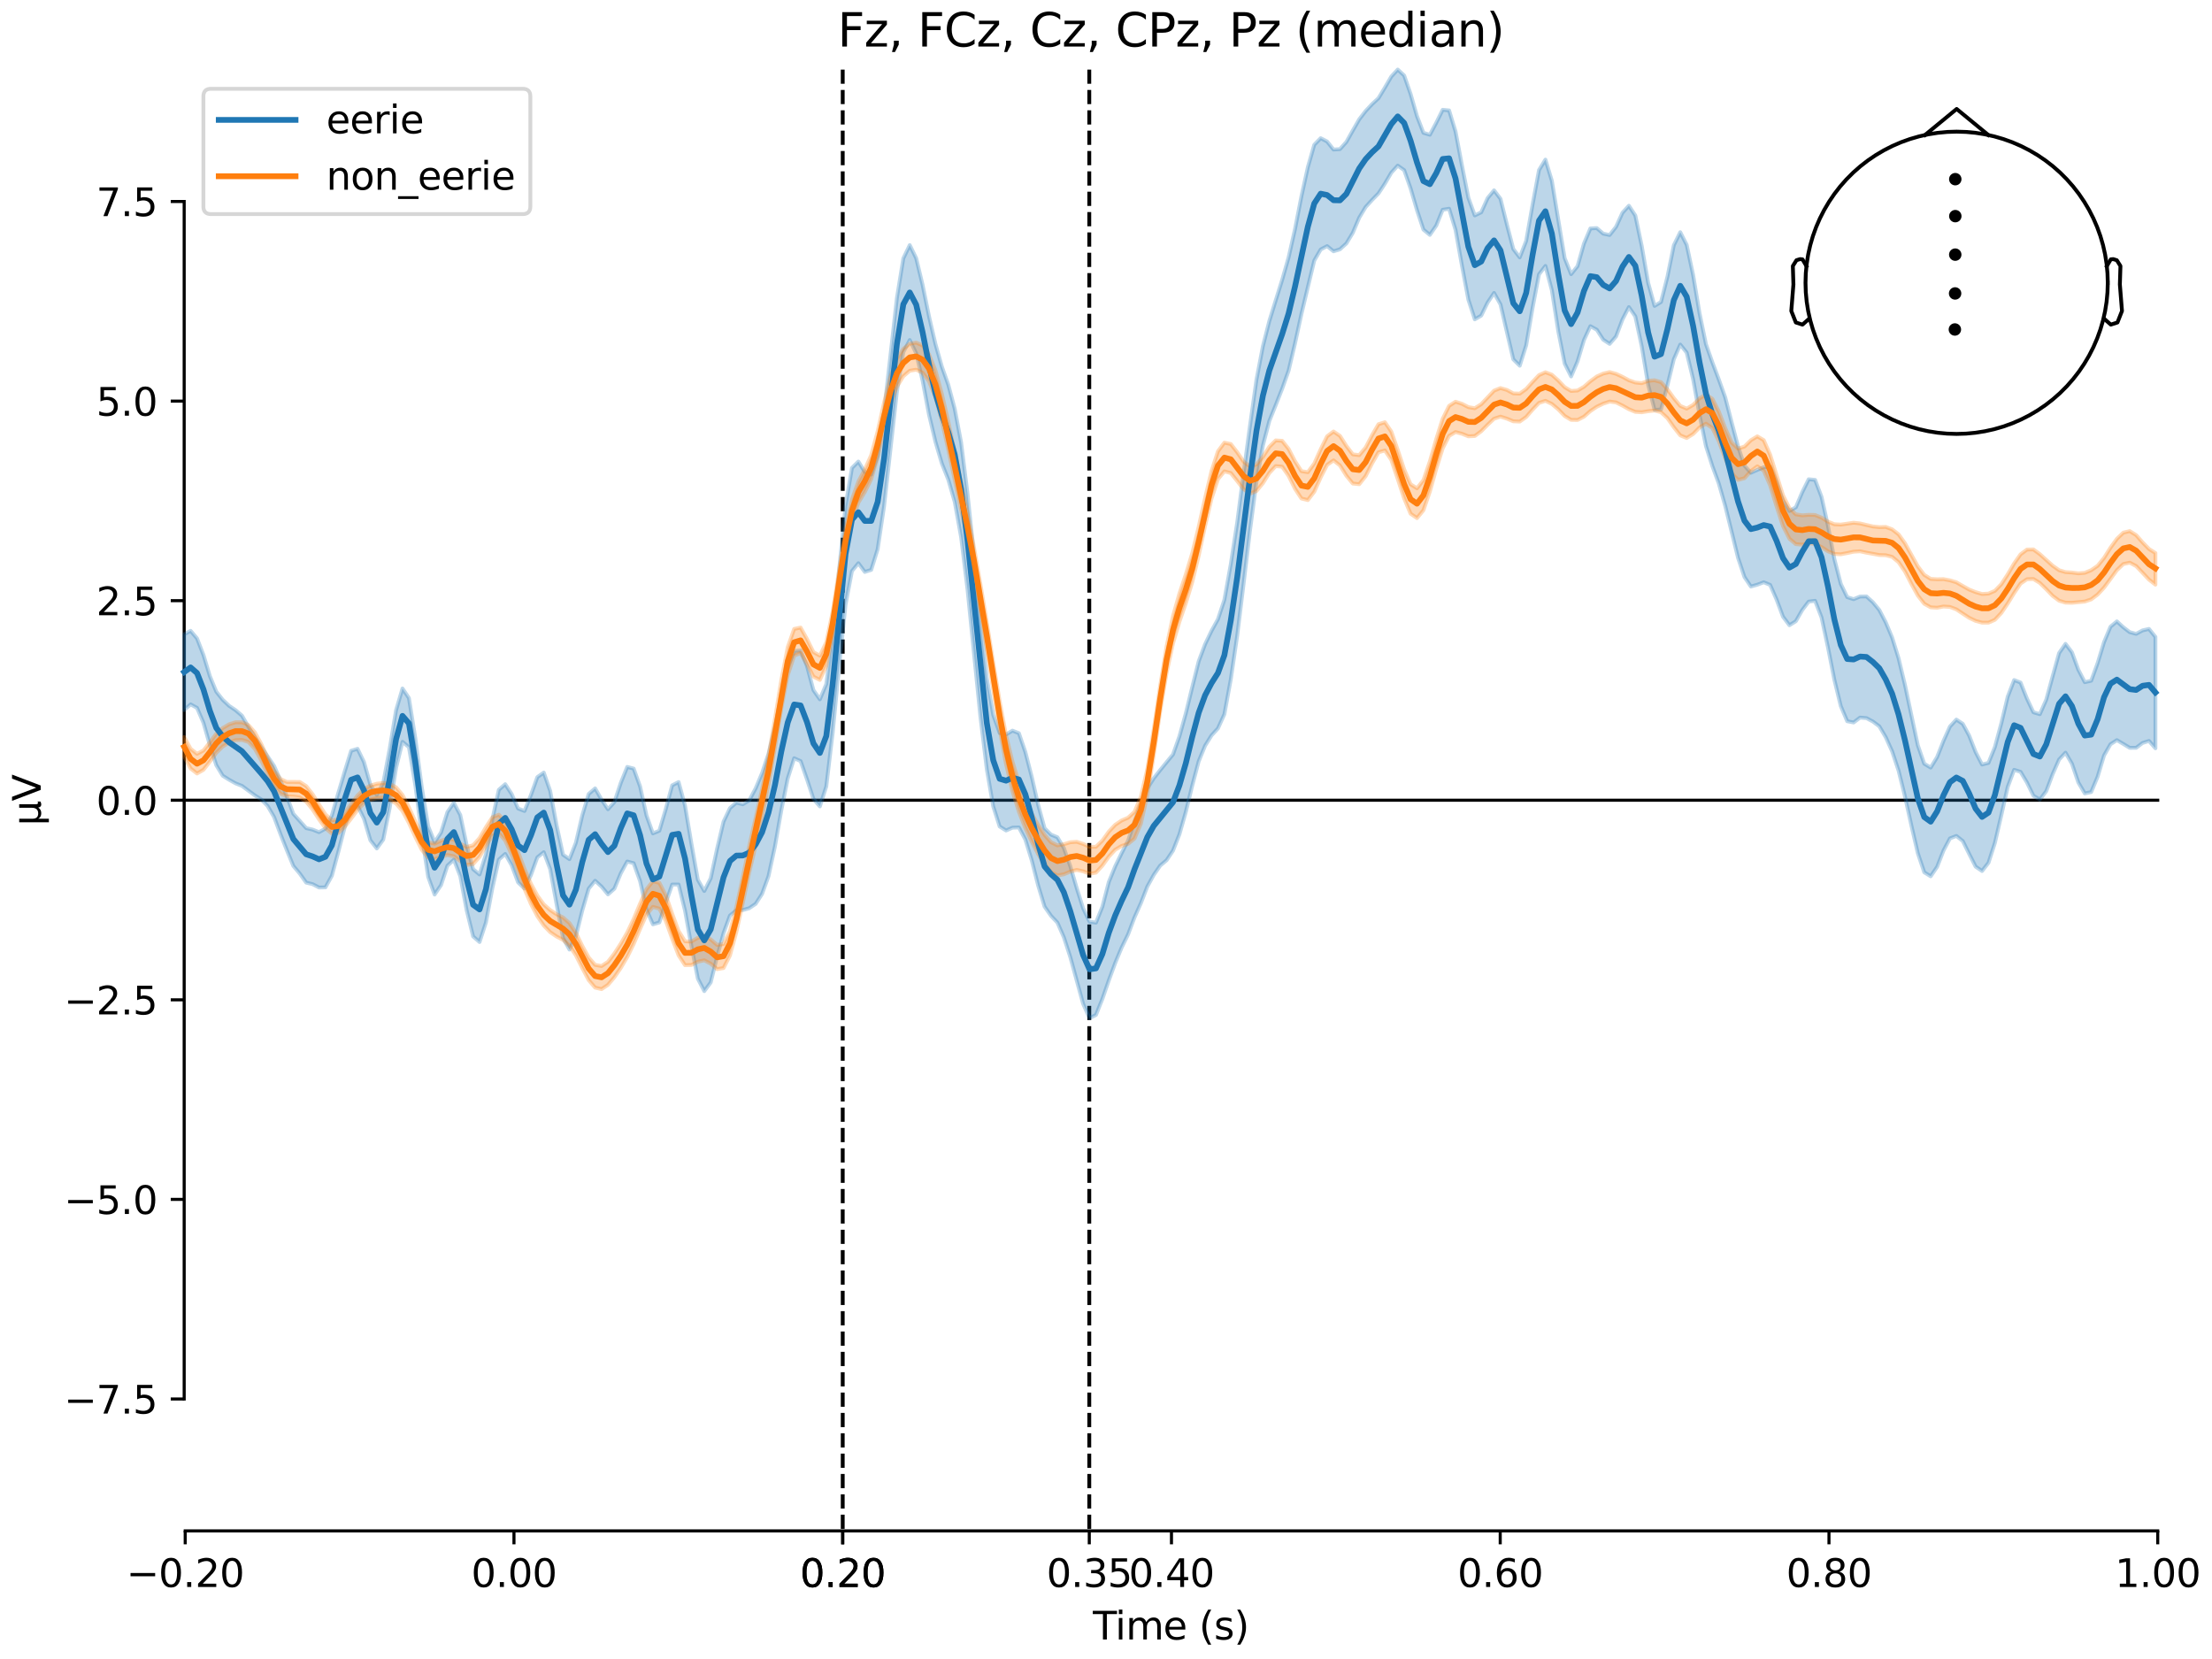 <?xml version="1.0" encoding="utf-8" standalone="no"?>
<!DOCTYPE svg PUBLIC "-//W3C//DTD SVG 1.1//EN"
  "http://www.w3.org/Graphics/SVG/1.1/DTD/svg11.dtd">
<svg xmlns:xlink="http://www.w3.org/1999/xlink" width="576pt" height="432pt" viewBox="0 0 576 432" xmlns="http://www.w3.org/2000/svg" version="1.1">
 <defs>
  <style type="text/css">*{stroke-linejoin: round; stroke-linecap: butt}</style>
 </defs>
 <g id="figure_1">
  <g id="patch_1">
   <path d="M 0 432 
L 576 432 
L 576 0 
L 0 0 
z
" style="fill: #ffffff"/>
  </g>
  <g id="axes_1">
   <g id="patch_2">
    <path d="M 47.961 398.644 
L 561.867 398.644 
L 561.867 18.118 
L 47.961 18.118 
L 47.961 398.644 
z
" style="fill: none; opacity: 0"/>
   </g>
   <g id="patch_3">
    <path d="M 47.961 364.289 
L 47.961 52.473 
" style="fill: none; stroke: #000000; stroke-width: 0.8; stroke-linejoin: miter; stroke-linecap: square"/>
   </g>
   <g id="LineCollection_1">
    <path d="M 219.441 18.118 
L 219.441 398.644 
" clip-path="url(#pb53894fba3)" style="fill: none; stroke-dasharray: 3.7,1.6; stroke-dashoffset: 0; stroke: #000000"/>
    <path d="M 283.646 18.118 
L 283.646 398.644 
" clip-path="url(#pb53894fba3)" style="fill: none; stroke-dasharray: 3.7,1.6; stroke-dashoffset: 0; stroke: #000000"/>
   </g>
   <g id="matplotlib.axis_1">
    <g id="xtick_1">
     <g id="line2d_1">
      <defs>
       <path id="ma81a501436" d="M 0 0 
L 0 3.5 
" style="stroke: #000000; stroke-width: 0.8"/>
      </defs>
      <g>
       <use xlink:href="#ma81a501436" x="48.229" y="398.644" style="stroke: #000000; stroke-width: 0.8"/>
      </g>
     </g>
     <g id="text_1">
      <!-- −0.20 -->
      <g transform="translate(32.906 413.242) scale(0.1 -0.1)">
       <defs>
        <path id="DejaVuSans-2212" d="M 678 2272 
L 4684 2272 
L 4684 1741 
L 678 1741 
L 678 2272 
z
" transform="scale(0.016)"/>
        <path id="DejaVuSans-30" d="M 2034 4250 
Q 1547 4250 1301 3770 
Q 1056 3291 1056 2328 
Q 1056 1369 1301 889 
Q 1547 409 2034 409 
Q 2525 409 2770 889 
Q 3016 1369 3016 2328 
Q 3016 3291 2770 3770 
Q 2525 4250 2034 4250 
z
M 2034 4750 
Q 2819 4750 3233 4129 
Q 3647 3509 3647 2328 
Q 3647 1150 3233 529 
Q 2819 -91 2034 -91 
Q 1250 -91 836 529 
Q 422 1150 422 2328 
Q 422 3509 836 4129 
Q 1250 4750 2034 4750 
z
" transform="scale(0.016)"/>
        <path id="DejaVuSans-2e" d="M 684 794 
L 1344 794 
L 1344 0 
L 684 0 
L 684 794 
z
" transform="scale(0.016)"/>
        <path id="DejaVuSans-32" d="M 1228 531 
L 3431 531 
L 3431 0 
L 469 0 
L 469 531 
Q 828 903 1448 1529 
Q 2069 2156 2228 2338 
Q 2531 2678 2651 2914 
Q 2772 3150 2772 3378 
Q 2772 3750 2511 3984 
Q 2250 4219 1831 4219 
Q 1534 4219 1204 4116 
Q 875 4013 500 3803 
L 500 4441 
Q 881 4594 1212 4672 
Q 1544 4750 1819 4750 
Q 2544 4750 2975 4387 
Q 3406 4025 3406 3419 
Q 3406 3131 3298 2873 
Q 3191 2616 2906 2266 
Q 2828 2175 2409 1742 
Q 1991 1309 1228 531 
z
" transform="scale(0.016)"/>
       </defs>
       <use xlink:href="#DejaVuSans-2212"/>
       <use xlink:href="#DejaVuSans-30" transform="translate(83.789 0)"/>
       <use xlink:href="#DejaVuSans-2e" transform="translate(147.412 0)"/>
       <use xlink:href="#DejaVuSans-32" transform="translate(179.199 0)"/>
       <use xlink:href="#DejaVuSans-30" transform="translate(242.822 0)"/>
      </g>
     </g>
    </g>
    <g id="xtick_2">
     <g id="line2d_2">
      <g>
       <use xlink:href="#ma81a501436" x="133.835" y="398.644" style="stroke: #000000; stroke-width: 0.8"/>
      </g>
     </g>
     <g id="text_2">
      <!-- 0.00 -->
      <g transform="translate(122.702 413.242) scale(0.1 -0.1)">
       <use xlink:href="#DejaVuSans-30"/>
       <use xlink:href="#DejaVuSans-2e" transform="translate(63.623 0)"/>
       <use xlink:href="#DejaVuSans-30" transform="translate(95.41 0)"/>
       <use xlink:href="#DejaVuSans-30" transform="translate(159.033 0)"/>
      </g>
     </g>
    </g>
    <g id="xtick_3">
     <g id="line2d_3">
      <g>
       <use xlink:href="#ma81a501436" x="219.441" y="398.644" style="stroke: #000000; stroke-width: 0.8"/>
      </g>
     </g>
     <g id="text_3">
      <!-- 0.20 -->
      <g transform="translate(208.309 413.242) scale(0.1 -0.1)">
       <use xlink:href="#DejaVuSans-30"/>
       <use xlink:href="#DejaVuSans-2e" transform="translate(63.623 0)"/>
       <use xlink:href="#DejaVuSans-32" transform="translate(95.41 0)"/>
       <use xlink:href="#DejaVuSans-30" transform="translate(159.033 0)"/>
      </g>
     </g>
    </g>
    <g id="xtick_4">
     <g id="line2d_4">
      <g>
       <use xlink:href="#ma81a501436" x="219.441" y="398.644" style="stroke: #000000; stroke-width: 0.8"/>
      </g>
     </g>
     <g id="text_4">
      <!-- 0.20 -->
      <g transform="translate(208.309 413.242) scale(0.1 -0.1)">
       <use xlink:href="#DejaVuSans-30"/>
       <use xlink:href="#DejaVuSans-2e" transform="translate(63.623 0)"/>
       <use xlink:href="#DejaVuSans-32" transform="translate(95.41 0)"/>
       <use xlink:href="#DejaVuSans-30" transform="translate(159.033 0)"/>
      </g>
     </g>
    </g>
    <g id="xtick_5">
     <g id="line2d_5">
      <g>
       <use xlink:href="#ma81a501436" x="283.646" y="398.644" style="stroke: #000000; stroke-width: 0.8"/>
      </g>
     </g>
     <g id="text_5">
      <!-- 0.35 -->
      <g transform="translate(272.513 413.242) scale(0.1 -0.1)">
       <defs>
        <path id="DejaVuSans-33" d="M 2597 2516 
Q 3050 2419 3304 2112 
Q 3559 1806 3559 1356 
Q 3559 666 3084 287 
Q 2609 -91 1734 -91 
Q 1441 -91 1130 -33 
Q 819 25 488 141 
L 488 750 
Q 750 597 1062 519 
Q 1375 441 1716 441 
Q 2309 441 2620 675 
Q 2931 909 2931 1356 
Q 2931 1769 2642 2001 
Q 2353 2234 1838 2234 
L 1294 2234 
L 1294 2753 
L 1863 2753 
Q 2328 2753 2575 2939 
Q 2822 3125 2822 3475 
Q 2822 3834 2567 4026 
Q 2313 4219 1838 4219 
Q 1578 4219 1281 4162 
Q 984 4106 628 3988 
L 628 4550 
Q 988 4650 1302 4700 
Q 1616 4750 1894 4750 
Q 2613 4750 3031 4423 
Q 3450 4097 3450 3541 
Q 3450 3153 3228 2886 
Q 3006 2619 2597 2516 
z
" transform="scale(0.016)"/>
        <path id="DejaVuSans-35" d="M 691 4666 
L 3169 4666 
L 3169 4134 
L 1269 4134 
L 1269 2991 
Q 1406 3038 1543 3061 
Q 1681 3084 1819 3084 
Q 2600 3084 3056 2656 
Q 3513 2228 3513 1497 
Q 3513 744 3044 326 
Q 2575 -91 1722 -91 
Q 1428 -91 1123 -41 
Q 819 9 494 109 
L 494 744 
Q 775 591 1075 516 
Q 1375 441 1709 441 
Q 2250 441 2565 725 
Q 2881 1009 2881 1497 
Q 2881 1984 2565 2268 
Q 2250 2553 1709 2553 
Q 1456 2553 1204 2497 
Q 953 2441 691 2322 
L 691 4666 
z
" transform="scale(0.016)"/>
       </defs>
       <use xlink:href="#DejaVuSans-30"/>
       <use xlink:href="#DejaVuSans-2e" transform="translate(63.623 0)"/>
       <use xlink:href="#DejaVuSans-33" transform="translate(95.41 0)"/>
       <use xlink:href="#DejaVuSans-35" transform="translate(159.033 0)"/>
      </g>
     </g>
    </g>
    <g id="xtick_6">
     <g id="line2d_6">
      <g>
       <use xlink:href="#ma81a501436" x="305.048" y="398.644" style="stroke: #000000; stroke-width: 0.8"/>
      </g>
     </g>
     <g id="text_6">
      <!-- 0.40 -->
      <g transform="translate(293.915 413.242) scale(0.1 -0.1)">
       <defs>
        <path id="DejaVuSans-34" d="M 2419 4116 
L 825 1625 
L 2419 1625 
L 2419 4116 
z
M 2253 4666 
L 3047 4666 
L 3047 1625 
L 3713 1625 
L 3713 1100 
L 3047 1100 
L 3047 0 
L 2419 0 
L 2419 1100 
L 313 1100 
L 313 1709 
L 2253 4666 
z
" transform="scale(0.016)"/>
       </defs>
       <use xlink:href="#DejaVuSans-30"/>
       <use xlink:href="#DejaVuSans-2e" transform="translate(63.623 0)"/>
       <use xlink:href="#DejaVuSans-34" transform="translate(95.41 0)"/>
       <use xlink:href="#DejaVuSans-30" transform="translate(159.033 0)"/>
      </g>
     </g>
    </g>
    <g id="xtick_7">
     <g id="line2d_7">
      <g>
       <use xlink:href="#ma81a501436" x="390.654" y="398.644" style="stroke: #000000; stroke-width: 0.8"/>
      </g>
     </g>
     <g id="text_7">
      <!-- 0.60 -->
      <g transform="translate(379.521 413.242) scale(0.1 -0.1)">
       <defs>
        <path id="DejaVuSans-36" d="M 2113 2584 
Q 1688 2584 1439 2293 
Q 1191 2003 1191 1497 
Q 1191 994 1439 701 
Q 1688 409 2113 409 
Q 2538 409 2786 701 
Q 3034 994 3034 1497 
Q 3034 2003 2786 2293 
Q 2538 2584 2113 2584 
z
M 3366 4563 
L 3366 3988 
Q 3128 4100 2886 4159 
Q 2644 4219 2406 4219 
Q 1781 4219 1451 3797 
Q 1122 3375 1075 2522 
Q 1259 2794 1537 2939 
Q 1816 3084 2150 3084 
Q 2853 3084 3261 2657 
Q 3669 2231 3669 1497 
Q 3669 778 3244 343 
Q 2819 -91 2113 -91 
Q 1303 -91 875 529 
Q 447 1150 447 2328 
Q 447 3434 972 4092 
Q 1497 4750 2381 4750 
Q 2619 4750 2861 4703 
Q 3103 4656 3366 4563 
z
" transform="scale(0.016)"/>
       </defs>
       <use xlink:href="#DejaVuSans-30"/>
       <use xlink:href="#DejaVuSans-2e" transform="translate(63.623 0)"/>
       <use xlink:href="#DejaVuSans-36" transform="translate(95.41 0)"/>
       <use xlink:href="#DejaVuSans-30" transform="translate(159.033 0)"/>
      </g>
     </g>
    </g>
    <g id="xtick_8">
     <g id="line2d_8">
      <g>
       <use xlink:href="#ma81a501436" x="476.261" y="398.644" style="stroke: #000000; stroke-width: 0.8"/>
      </g>
     </g>
     <g id="text_8">
      <!-- 0.80 -->
      <g transform="translate(465.128 413.242) scale(0.1 -0.1)">
       <defs>
        <path id="DejaVuSans-38" d="M 2034 2216 
Q 1584 2216 1326 1975 
Q 1069 1734 1069 1313 
Q 1069 891 1326 650 
Q 1584 409 2034 409 
Q 2484 409 2743 651 
Q 3003 894 3003 1313 
Q 3003 1734 2745 1975 
Q 2488 2216 2034 2216 
z
M 1403 2484 
Q 997 2584 770 2862 
Q 544 3141 544 3541 
Q 544 4100 942 4425 
Q 1341 4750 2034 4750 
Q 2731 4750 3128 4425 
Q 3525 4100 3525 3541 
Q 3525 3141 3298 2862 
Q 3072 2584 2669 2484 
Q 3125 2378 3379 2068 
Q 3634 1759 3634 1313 
Q 3634 634 3220 271 
Q 2806 -91 2034 -91 
Q 1263 -91 848 271 
Q 434 634 434 1313 
Q 434 1759 690 2068 
Q 947 2378 1403 2484 
z
M 1172 3481 
Q 1172 3119 1398 2916 
Q 1625 2713 2034 2713 
Q 2441 2713 2670 2916 
Q 2900 3119 2900 3481 
Q 2900 3844 2670 4047 
Q 2441 4250 2034 4250 
Q 1625 4250 1398 4047 
Q 1172 3844 1172 3481 
z
" transform="scale(0.016)"/>
       </defs>
       <use xlink:href="#DejaVuSans-30"/>
       <use xlink:href="#DejaVuSans-2e" transform="translate(63.623 0)"/>
       <use xlink:href="#DejaVuSans-38" transform="translate(95.41 0)"/>
       <use xlink:href="#DejaVuSans-30" transform="translate(159.033 0)"/>
      </g>
     </g>
    </g>
    <g id="xtick_9">
     <g id="line2d_9">
      <g>
       <use xlink:href="#ma81a501436" x="561.867" y="398.644" style="stroke: #000000; stroke-width: 0.8"/>
      </g>
     </g>
     <g id="text_9">
      <!-- 1.00 -->
      <g transform="translate(550.734 413.242) scale(0.1 -0.1)">
       <defs>
        <path id="DejaVuSans-31" d="M 794 531 
L 1825 531 
L 1825 4091 
L 703 3866 
L 703 4441 
L 1819 4666 
L 2450 4666 
L 2450 531 
L 3481 531 
L 3481 0 
L 794 0 
L 794 531 
z
" transform="scale(0.016)"/>
       </defs>
       <use xlink:href="#DejaVuSans-31"/>
       <use xlink:href="#DejaVuSans-2e" transform="translate(63.623 0)"/>
       <use xlink:href="#DejaVuSans-30" transform="translate(95.41 0)"/>
       <use xlink:href="#DejaVuSans-30" transform="translate(159.033 0)"/>
      </g>
     </g>
    </g>
    <g id="text_10">
     <!-- Time (s) -->
     <g transform="translate(284.585 426.92) scale(0.1 -0.1)">
      <defs>
       <path id="DejaVuSans-54" d="M -19 4666 
L 3928 4666 
L 3928 4134 
L 2272 4134 
L 2272 0 
L 1638 0 
L 1638 4134 
L -19 4134 
L -19 4666 
z
" transform="scale(0.016)"/>
       <path id="DejaVuSans-69" d="M 603 3500 
L 1178 3500 
L 1178 0 
L 603 0 
L 603 3500 
z
M 603 4863 
L 1178 4863 
L 1178 4134 
L 603 4134 
L 603 4863 
z
" transform="scale(0.016)"/>
       <path id="DejaVuSans-6d" d="M 3328 2828 
Q 3544 3216 3844 3400 
Q 4144 3584 4550 3584 
Q 5097 3584 5394 3201 
Q 5691 2819 5691 2113 
L 5691 0 
L 5113 0 
L 5113 2094 
Q 5113 2597 4934 2840 
Q 4756 3084 4391 3084 
Q 3944 3084 3684 2787 
Q 3425 2491 3425 1978 
L 3425 0 
L 2847 0 
L 2847 2094 
Q 2847 2600 2669 2842 
Q 2491 3084 2119 3084 
Q 1678 3084 1418 2786 
Q 1159 2488 1159 1978 
L 1159 0 
L 581 0 
L 581 3500 
L 1159 3500 
L 1159 2956 
Q 1356 3278 1631 3431 
Q 1906 3584 2284 3584 
Q 2666 3584 2933 3390 
Q 3200 3197 3328 2828 
z
" transform="scale(0.016)"/>
       <path id="DejaVuSans-65" d="M 3597 1894 
L 3597 1613 
L 953 1613 
Q 991 1019 1311 708 
Q 1631 397 2203 397 
Q 2534 397 2845 478 
Q 3156 559 3463 722 
L 3463 178 
Q 3153 47 2828 -22 
Q 2503 -91 2169 -91 
Q 1331 -91 842 396 
Q 353 884 353 1716 
Q 353 2575 817 3079 
Q 1281 3584 2069 3584 
Q 2775 3584 3186 3129 
Q 3597 2675 3597 1894 
z
M 3022 2063 
Q 3016 2534 2758 2815 
Q 2500 3097 2075 3097 
Q 1594 3097 1305 2825 
Q 1016 2553 972 2059 
L 3022 2063 
z
" transform="scale(0.016)"/>
       <path id="DejaVuSans-20" transform="scale(0.016)"/>
       <path id="DejaVuSans-28" d="M 1984 4856 
Q 1566 4138 1362 3434 
Q 1159 2731 1159 2009 
Q 1159 1288 1364 580 
Q 1569 -128 1984 -844 
L 1484 -844 
Q 1016 -109 783 600 
Q 550 1309 550 2009 
Q 550 2706 781 3412 
Q 1013 4119 1484 4856 
L 1984 4856 
z
" transform="scale(0.016)"/>
       <path id="DejaVuSans-73" d="M 2834 3397 
L 2834 2853 
Q 2591 2978 2328 3040 
Q 2066 3103 1784 3103 
Q 1356 3103 1142 2972 
Q 928 2841 928 2578 
Q 928 2378 1081 2264 
Q 1234 2150 1697 2047 
L 1894 2003 
Q 2506 1872 2764 1633 
Q 3022 1394 3022 966 
Q 3022 478 2636 193 
Q 2250 -91 1575 -91 
Q 1294 -91 989 -36 
Q 684 19 347 128 
L 347 722 
Q 666 556 975 473 
Q 1284 391 1588 391 
Q 1994 391 2212 530 
Q 2431 669 2431 922 
Q 2431 1156 2273 1281 
Q 2116 1406 1581 1522 
L 1381 1569 
Q 847 1681 609 1914 
Q 372 2147 372 2553 
Q 372 3047 722 3315 
Q 1072 3584 1716 3584 
Q 2034 3584 2315 3537 
Q 2597 3491 2834 3397 
z
" transform="scale(0.016)"/>
       <path id="DejaVuSans-29" d="M 513 4856 
L 1013 4856 
Q 1481 4119 1714 3412 
Q 1947 2706 1947 2009 
Q 1947 1309 1714 600 
Q 1481 -109 1013 -844 
L 513 -844 
Q 928 -128 1133 580 
Q 1338 1288 1338 2009 
Q 1338 2731 1133 3434 
Q 928 4138 513 4856 
z
" transform="scale(0.016)"/>
      </defs>
      <use xlink:href="#DejaVuSans-54"/>
      <use xlink:href="#DejaVuSans-69" transform="translate(57.959 0)"/>
      <use xlink:href="#DejaVuSans-6d" transform="translate(85.742 0)"/>
      <use xlink:href="#DejaVuSans-65" transform="translate(183.154 0)"/>
      <use xlink:href="#DejaVuSans-20" transform="translate(244.678 0)"/>
      <use xlink:href="#DejaVuSans-28" transform="translate(276.465 0)"/>
      <use xlink:href="#DejaVuSans-73" transform="translate(315.479 0)"/>
      <use xlink:href="#DejaVuSans-29" transform="translate(367.578 0)"/>
     </g>
    </g>
   </g>
   <g id="matplotlib.axis_2">
    <g id="ytick_1">
     <g id="line2d_10">
      <defs>
       <path id="me476f65839" d="M 0 0 
L -3.5 0 
" style="stroke: #000000; stroke-width: 0.8"/>
      </defs>
      <g>
       <use xlink:href="#me476f65839" x="47.961" y="364.289" style="stroke: #000000; stroke-width: 0.8"/>
      </g>
     </g>
     <g id="text_11">
      <!-- −7.5 -->
      <g transform="translate(16.678 368.088) scale(0.1 -0.1)">
       <defs>
        <path id="DejaVuSans-37" d="M 525 4666 
L 3525 4666 
L 3525 4397 
L 1831 0 
L 1172 0 
L 2766 4134 
L 525 4134 
L 525 4666 
z
" transform="scale(0.016)"/>
       </defs>
       <use xlink:href="#DejaVuSans-2212"/>
       <use xlink:href="#DejaVuSans-37" transform="translate(83.789 0)"/>
       <use xlink:href="#DejaVuSans-2e" transform="translate(147.412 0)"/>
       <use xlink:href="#DejaVuSans-35" transform="translate(179.199 0)"/>
      </g>
     </g>
    </g>
    <g id="ytick_2">
     <g id="line2d_11">
      <g>
       <use xlink:href="#me476f65839" x="47.961" y="312.32" style="stroke: #000000; stroke-width: 0.8"/>
      </g>
     </g>
     <g id="text_12">
      <!-- −5.0 -->
      <g transform="translate(16.678 316.119) scale(0.1 -0.1)">
       <use xlink:href="#DejaVuSans-2212"/>
       <use xlink:href="#DejaVuSans-35" transform="translate(83.789 0)"/>
       <use xlink:href="#DejaVuSans-2e" transform="translate(147.412 0)"/>
       <use xlink:href="#DejaVuSans-30" transform="translate(179.199 0)"/>
      </g>
     </g>
    </g>
    <g id="ytick_3">
     <g id="line2d_12">
      <g>
       <use xlink:href="#me476f65839" x="47.961" y="260.35" style="stroke: #000000; stroke-width: 0.8"/>
      </g>
     </g>
     <g id="text_13">
      <!-- −2.5 -->
      <g transform="translate(16.678 264.15) scale(0.1 -0.1)">
       <use xlink:href="#DejaVuSans-2212"/>
       <use xlink:href="#DejaVuSans-32" transform="translate(83.789 0)"/>
       <use xlink:href="#DejaVuSans-2e" transform="translate(147.412 0)"/>
       <use xlink:href="#DejaVuSans-35" transform="translate(179.199 0)"/>
      </g>
     </g>
    </g>
    <g id="ytick_4">
     <g id="line2d_13">
      <g>
       <use xlink:href="#me476f65839" x="47.961" y="208.381" style="stroke: #000000; stroke-width: 0.8"/>
      </g>
     </g>
     <g id="text_14">
      <!-- 0.0 -->
      <g transform="translate(25.058 212.18) scale(0.1 -0.1)">
       <use xlink:href="#DejaVuSans-30"/>
       <use xlink:href="#DejaVuSans-2e" transform="translate(63.623 0)"/>
       <use xlink:href="#DejaVuSans-30" transform="translate(95.41 0)"/>
      </g>
     </g>
    </g>
    <g id="ytick_5">
     <g id="line2d_14">
      <g>
       <use xlink:href="#me476f65839" x="47.961" y="156.412" style="stroke: #000000; stroke-width: 0.8"/>
      </g>
     </g>
     <g id="text_15">
      <!-- 2.5 -->
      <g transform="translate(25.058 160.211) scale(0.1 -0.1)">
       <use xlink:href="#DejaVuSans-32"/>
       <use xlink:href="#DejaVuSans-2e" transform="translate(63.623 0)"/>
       <use xlink:href="#DejaVuSans-35" transform="translate(95.41 0)"/>
      </g>
     </g>
    </g>
    <g id="ytick_6">
     <g id="line2d_15">
      <g>
       <use xlink:href="#me476f65839" x="47.961" y="104.442" style="stroke: #000000; stroke-width: 0.8"/>
      </g>
     </g>
     <g id="text_16">
      <!-- 5.0 -->
      <g transform="translate(25.058 108.241) scale(0.1 -0.1)">
       <use xlink:href="#DejaVuSans-35"/>
       <use xlink:href="#DejaVuSans-2e" transform="translate(63.623 0)"/>
       <use xlink:href="#DejaVuSans-30" transform="translate(95.41 0)"/>
      </g>
     </g>
    </g>
    <g id="ytick_7">
     <g id="line2d_16">
      <g>
       <use xlink:href="#me476f65839" x="47.961" y="52.473" style="stroke: #000000; stroke-width: 0.8"/>
      </g>
     </g>
     <g id="text_17">
      <!-- 7.5 -->
      <g transform="translate(25.058 56.272) scale(0.1 -0.1)">
       <use xlink:href="#DejaVuSans-37"/>
       <use xlink:href="#DejaVuSans-2e" transform="translate(63.623 0)"/>
       <use xlink:href="#DejaVuSans-35" transform="translate(95.41 0)"/>
      </g>
     </g>
    </g>
    <g id="text_18">
     <!-- µV -->
     <g transform="translate(10.599 214.982) rotate(-90) scale(0.1 -0.1)">
      <defs>
       <path id="DejaVuSans-b5" d="M 544 -1331 
L 544 3500 
L 1119 3500 
L 1119 1325 
Q 1119 872 1334 640 
Q 1550 409 1972 409 
Q 2434 409 2667 671 
Q 2900 934 2900 1459 
L 2900 3500 
L 3475 3500 
L 3475 806 
Q 3475 619 3529 530 
Q 3584 441 3700 441 
Q 3728 441 3778 458 
Q 3828 475 3916 513 
L 3916 50 
Q 3788 -22 3673 -56 
Q 3559 -91 3450 -91 
Q 3234 -91 3106 31 
Q 2978 153 2931 403 
Q 2775 156 2548 32 
Q 2322 -91 2016 -91 
Q 1697 -91 1473 31 
Q 1250 153 1119 397 
L 1119 -1331 
L 544 -1331 
z
" transform="scale(0.016)"/>
       <path id="DejaVuSans-56" d="M 1831 0 
L 50 4666 
L 709 4666 
L 2188 738 
L 3669 4666 
L 4325 4666 
L 2547 0 
L 1831 0 
z
" transform="scale(0.016)"/>
      </defs>
      <use xlink:href="#DejaVuSans-b5"/>
      <use xlink:href="#DejaVuSans-56" transform="translate(63.623 0)"/>
     </g>
    </g>
   </g>
   <g id="patch_4">
    <path d="M 48.229 398.644 
L 561.867 398.644 
" style="fill: none; stroke: #000000; stroke-width: 0.8; stroke-linejoin: miter; stroke-linecap: square"/>
   </g>
   <g id="patch_5">
    <path d="M 47.961 208.381 
L 561.867 208.381 
" style="fill: none; stroke: #000000; stroke-width: 0.8; stroke-linejoin: miter; stroke-linecap: square"/>
   </g>
   <g id="text_19">
    <!-- Fz, FCz, Cz, CPz, Pz (median) -->
    <g transform="translate(218.127 12.118) scale(0.12 -0.12)">
     <defs>
      <path id="DejaVuSans-46" d="M 628 4666 
L 3309 4666 
L 3309 4134 
L 1259 4134 
L 1259 2759 
L 3109 2759 
L 3109 2228 
L 1259 2228 
L 1259 0 
L 628 0 
L 628 4666 
z
" transform="scale(0.016)"/>
      <path id="DejaVuSans-7a" d="M 353 3500 
L 3084 3500 
L 3084 2975 
L 922 459 
L 3084 459 
L 3084 0 
L 275 0 
L 275 525 
L 2438 3041 
L 353 3041 
L 353 3500 
z
" transform="scale(0.016)"/>
      <path id="DejaVuSans-2c" d="M 750 794 
L 1409 794 
L 1409 256 
L 897 -744 
L 494 -744 
L 750 256 
L 750 794 
z
" transform="scale(0.016)"/>
      <path id="DejaVuSans-43" d="M 4122 4306 
L 4122 3641 
Q 3803 3938 3442 4084 
Q 3081 4231 2675 4231 
Q 1875 4231 1450 3742 
Q 1025 3253 1025 2328 
Q 1025 1406 1450 917 
Q 1875 428 2675 428 
Q 3081 428 3442 575 
Q 3803 722 4122 1019 
L 4122 359 
Q 3791 134 3420 21 
Q 3050 -91 2638 -91 
Q 1578 -91 968 557 
Q 359 1206 359 2328 
Q 359 3453 968 4101 
Q 1578 4750 2638 4750 
Q 3056 4750 3426 4639 
Q 3797 4528 4122 4306 
z
" transform="scale(0.016)"/>
      <path id="DejaVuSans-50" d="M 1259 4147 
L 1259 2394 
L 2053 2394 
Q 2494 2394 2734 2622 
Q 2975 2850 2975 3272 
Q 2975 3691 2734 3919 
Q 2494 4147 2053 4147 
L 1259 4147 
z
M 628 4666 
L 2053 4666 
Q 2838 4666 3239 4311 
Q 3641 3956 3641 3272 
Q 3641 2581 3239 2228 
Q 2838 1875 2053 1875 
L 1259 1875 
L 1259 0 
L 628 0 
L 628 4666 
z
" transform="scale(0.016)"/>
      <path id="DejaVuSans-64" d="M 2906 2969 
L 2906 4863 
L 3481 4863 
L 3481 0 
L 2906 0 
L 2906 525 
Q 2725 213 2448 61 
Q 2172 -91 1784 -91 
Q 1150 -91 751 415 
Q 353 922 353 1747 
Q 353 2572 751 3078 
Q 1150 3584 1784 3584 
Q 2172 3584 2448 3432 
Q 2725 3281 2906 2969 
z
M 947 1747 
Q 947 1113 1208 752 
Q 1469 391 1925 391 
Q 2381 391 2643 752 
Q 2906 1113 2906 1747 
Q 2906 2381 2643 2742 
Q 2381 3103 1925 3103 
Q 1469 3103 1208 2742 
Q 947 2381 947 1747 
z
" transform="scale(0.016)"/>
      <path id="DejaVuSans-61" d="M 2194 1759 
Q 1497 1759 1228 1600 
Q 959 1441 959 1056 
Q 959 750 1161 570 
Q 1363 391 1709 391 
Q 2188 391 2477 730 
Q 2766 1069 2766 1631 
L 2766 1759 
L 2194 1759 
z
M 3341 1997 
L 3341 0 
L 2766 0 
L 2766 531 
Q 2569 213 2275 61 
Q 1981 -91 1556 -91 
Q 1019 -91 701 211 
Q 384 513 384 1019 
Q 384 1609 779 1909 
Q 1175 2209 1959 2209 
L 2766 2209 
L 2766 2266 
Q 2766 2663 2505 2880 
Q 2244 3097 1772 3097 
Q 1472 3097 1187 3025 
Q 903 2953 641 2809 
L 641 3341 
Q 956 3463 1253 3523 
Q 1550 3584 1831 3584 
Q 2591 3584 2966 3190 
Q 3341 2797 3341 1997 
z
" transform="scale(0.016)"/>
      <path id="DejaVuSans-6e" d="M 3513 2113 
L 3513 0 
L 2938 0 
L 2938 2094 
Q 2938 2591 2744 2837 
Q 2550 3084 2163 3084 
Q 1697 3084 1428 2787 
Q 1159 2491 1159 1978 
L 1159 0 
L 581 0 
L 581 3500 
L 1159 3500 
L 1159 2956 
Q 1366 3272 1645 3428 
Q 1925 3584 2291 3584 
Q 2894 3584 3203 3211 
Q 3513 2838 3513 2113 
z
" transform="scale(0.016)"/>
     </defs>
     <use xlink:href="#DejaVuSans-46"/>
     <use xlink:href="#DejaVuSans-7a" transform="translate(57.52 0)"/>
     <use xlink:href="#DejaVuSans-2c" transform="translate(110.01 0)"/>
     <use xlink:href="#DejaVuSans-20" transform="translate(141.797 0)"/>
     <use xlink:href="#DejaVuSans-46" transform="translate(173.584 0)"/>
     <use xlink:href="#DejaVuSans-43" transform="translate(231.104 0)"/>
     <use xlink:href="#DejaVuSans-7a" transform="translate(300.928 0)"/>
     <use xlink:href="#DejaVuSans-2c" transform="translate(353.418 0)"/>
     <use xlink:href="#DejaVuSans-20" transform="translate(385.205 0)"/>
     <use xlink:href="#DejaVuSans-43" transform="translate(416.992 0)"/>
     <use xlink:href="#DejaVuSans-7a" transform="translate(486.816 0)"/>
     <use xlink:href="#DejaVuSans-2c" transform="translate(539.307 0)"/>
     <use xlink:href="#DejaVuSans-20" transform="translate(571.094 0)"/>
     <use xlink:href="#DejaVuSans-43" transform="translate(602.881 0)"/>
     <use xlink:href="#DejaVuSans-50" transform="translate(672.705 0)"/>
     <use xlink:href="#DejaVuSans-7a" transform="translate(733.008 0)"/>
     <use xlink:href="#DejaVuSans-2c" transform="translate(785.498 0)"/>
     <use xlink:href="#DejaVuSans-20" transform="translate(817.285 0)"/>
     <use xlink:href="#DejaVuSans-50" transform="translate(849.072 0)"/>
     <use xlink:href="#DejaVuSans-7a" transform="translate(909.375 0)"/>
     <use xlink:href="#DejaVuSans-20" transform="translate(961.865 0)"/>
     <use xlink:href="#DejaVuSans-28" transform="translate(993.652 0)"/>
     <use xlink:href="#DejaVuSans-6d" transform="translate(1032.666 0)"/>
     <use xlink:href="#DejaVuSans-65" transform="translate(1130.078 0)"/>
     <use xlink:href="#DejaVuSans-64" transform="translate(1191.602 0)"/>
     <use xlink:href="#DejaVuSans-69" transform="translate(1255.078 0)"/>
     <use xlink:href="#DejaVuSans-61" transform="translate(1282.861 0)"/>
     <use xlink:href="#DejaVuSans-6e" transform="translate(1344.141 0)"/>
     <use xlink:href="#DejaVuSans-29" transform="translate(1407.52 0)"/>
    </g>
   </g>
   <g id="legend_1">
    <g id="patch_6">
     <path d="M 54.961 55.753 
L 136.103 55.753 
Q 138.103 55.753 138.103 53.753 
L 138.103 25.118 
Q 138.103 23.118 136.103 23.118 
L 54.961 23.118 
Q 52.961 23.118 52.961 25.118 
L 52.961 53.753 
Q 52.961 55.753 54.961 55.753 
z
" style="fill: #ffffff; opacity: 0.8; stroke: #cccccc; stroke-linejoin: miter"/>
    </g>
    <g id="line2d_17">
     <path d="M 56.961 31.217 
L 66.961 31.217 
L 76.961 31.217 
" style="fill: none; stroke: #1f77b4; stroke-width: 1.5; stroke-linecap: square"/>
    </g>
    <g id="text_20">
     <!-- eerie -->
     <g transform="translate(84.961 34.717) scale(0.1 -0.1)">
      <defs>
       <path id="DejaVuSans-72" d="M 2631 2963 
Q 2534 3019 2420 3045 
Q 2306 3072 2169 3072 
Q 1681 3072 1420 2755 
Q 1159 2438 1159 1844 
L 1159 0 
L 581 0 
L 581 3500 
L 1159 3500 
L 1159 2956 
Q 1341 3275 1631 3429 
Q 1922 3584 2338 3584 
Q 2397 3584 2469 3576 
Q 2541 3569 2628 3553 
L 2631 2963 
z
" transform="scale(0.016)"/>
      </defs>
      <use xlink:href="#DejaVuSans-65"/>
      <use xlink:href="#DejaVuSans-65" transform="translate(61.523 0)"/>
      <use xlink:href="#DejaVuSans-72" transform="translate(123.047 0)"/>
      <use xlink:href="#DejaVuSans-69" transform="translate(164.16 0)"/>
      <use xlink:href="#DejaVuSans-65" transform="translate(191.943 0)"/>
     </g>
    </g>
    <g id="line2d_18">
     <path d="M 56.961 45.895 
L 66.961 45.895 
L 76.961 45.895 
" style="fill: none; stroke: #ff7f0e; stroke-width: 1.5; stroke-linecap: square"/>
    </g>
    <g id="text_21">
     <!-- non_eerie -->
     <g transform="translate(84.961 49.395) scale(0.1 -0.1)">
      <defs>
       <path id="DejaVuSans-6f" d="M 1959 3097 
Q 1497 3097 1228 2736 
Q 959 2375 959 1747 
Q 959 1119 1226 758 
Q 1494 397 1959 397 
Q 2419 397 2687 759 
Q 2956 1122 2956 1747 
Q 2956 2369 2687 2733 
Q 2419 3097 1959 3097 
z
M 1959 3584 
Q 2709 3584 3137 3096 
Q 3566 2609 3566 1747 
Q 3566 888 3137 398 
Q 2709 -91 1959 -91 
Q 1206 -91 779 398 
Q 353 888 353 1747 
Q 353 2609 779 3096 
Q 1206 3584 1959 3584 
z
" transform="scale(0.016)"/>
       <path id="DejaVuSans-5f" d="M 3263 -1063 
L 3263 -1509 
L -63 -1509 
L -63 -1063 
L 3263 -1063 
z
" transform="scale(0.016)"/>
      </defs>
      <use xlink:href="#DejaVuSans-6e"/>
      <use xlink:href="#DejaVuSans-6f" transform="translate(63.379 0)"/>
      <use xlink:href="#DejaVuSans-6e" transform="translate(124.561 0)"/>
      <use xlink:href="#DejaVuSans-5f" transform="translate(187.939 0)"/>
      <use xlink:href="#DejaVuSans-65" transform="translate(237.939 0)"/>
      <use xlink:href="#DejaVuSans-65" transform="translate(299.463 0)"/>
      <use xlink:href="#DejaVuSans-72" transform="translate(360.986 0)"/>
      <use xlink:href="#DejaVuSans-69" transform="translate(402.1 0)"/>
      <use xlink:href="#DejaVuSans-65" transform="translate(429.883 0)"/>
     </g>
    </g>
   </g>
   <g id="FillBetweenPolyCollection_1">
    <defs>
     <path id="me3b0f889d4" d="M 47.961 -266.809 
L 47.961 -247.106 
L 49.633 -248.587 
L 51.305 -247.663 
L 52.977 -243.786 
L 54.649 -237.966 
L 56.321 -232.745 
L 57.993 -230.001 
L 59.665 -228.953 
L 61.337 -228.021 
L 63.009 -227.355 
L 64.681 -226.119 
L 66.353 -224.883 
L 68.025 -223.842 
L 69.697 -222.111 
L 71.369 -219.243 
L 73.041 -214.78 
L 74.713 -210.558 
L 76.385 -206.511 
L 78.057 -204.527 
L 79.729 -202.173 
L 81.401 -201.769 
L 83.073 -200.9 
L 84.745 -200.937 
L 86.417 -203.959 
L 88.089 -210.149 
L 89.761 -216.588 
L 91.433 -221.758 
L 93.105 -222.178 
L 94.777 -218.789 
L 96.449 -213.179 
L 98.121 -211.067 
L 99.793 -213.366 
L 101.465 -221.538 
L 103.137 -232.037 
L 104.809 -238.829 
L 106.481 -237.434 
L 108.153 -227.486 
L 109.825 -214.677 
L 111.497 -203.643 
L 113.169 -199.059 
L 114.841 -201.518 
L 116.513 -206.584 
L 118.185 -208.13 
L 119.857 -203.829 
L 121.529 -194.931 
L 123.201 -188.15 
L 124.873 -186.698 
L 126.545 -191.828 
L 128.217 -200.725 
L 129.889 -208.16 
L 131.561 -209.636 
L 133.233 -206.694 
L 134.905 -202.223 
L 136.577 -200.633 
L 138.249 -204.117 
L 139.921 -208.739 
L 141.593 -210.088 
L 143.265 -205.689 
L 144.937 -196.541 
L 146.609 -187.784 
L 148.281 -184.734 
L 149.953 -188.185 
L 151.625 -194.896 
L 153.297 -200.609 
L 154.969 -202.653 
L 156.641 -201.12 
L 158.313 -199.099 
L 159.985 -200.584 
L 161.657 -204.597 
L 163.329 -207.668 
L 165.001 -207.219 
L 166.673 -202.57 
L 168.345 -195.155 
L 170.017 -191.303 
L 171.689 -191.797 
L 173.361 -196.874 
L 175.033 -201.667 
L 176.705 -201.669 
L 178.377 -194.864 
L 180.049 -185.609 
L 181.721 -177.157 
L 183.393 -173.917 
L 185.065 -176.169 
L 186.737 -182.878 
L 188.409 -189.013 
L 190.081 -193.6 
L 191.753 -194.956 
L 193.425 -195.028 
L 195.097 -195.5 
L 196.769 -196.64 
L 198.441 -199.224 
L 200.113 -203.837 
L 201.785 -211.558 
L 203.457 -221.007 
L 205.129 -229.3 
L 206.801 -234.554 
L 208.473 -233.811 
L 210.145 -229.04 
L 211.817 -223.97 
L 213.489 -222.012 
L 215.161 -227.203 
L 216.833 -241.247 
L 218.505 -258.352 
L 220.177 -274.551 
L 221.849 -283.299 
L 223.521 -285.339 
L 225.193 -283.073 
L 226.865 -283.606 
L 228.537 -288.973 
L 230.209 -300.155 
L 231.881 -315.064 
L 233.553 -330.002 
L 235.225 -340.301 
L 236.897 -343.454 
L 238.569 -339.999 
L 240.241 -332.881 
L 241.913 -324.002 
L 243.585 -316.976 
L 245.257 -311.301 
L 246.929 -307.115 
L 248.601 -301.348 
L 250.273 -292.116 
L 251.945 -278.468 
L 253.617 -261.889 
L 255.289 -245.436 
L 256.961 -231.692 
L 258.633 -222.021 
L 260.305 -216.782 
L 261.977 -215.74 
L 263.649 -216.473 
L 265.321 -216.529 
L 266.993 -213.398 
L 268.665 -207.956 
L 270.337 -201.4 
L 272.009 -195.915 
L 273.681 -193.527 
L 275.353 -191.745 
L 277.025 -187.937 
L 278.697 -182.797 
L 280.369 -176.693 
L 282.041 -170.623 
L 283.713 -166.868 
L 285.385 -167.708 
L 287.057 -171.871 
L 288.729 -176.704 
L 290.401 -181.242 
L 292.073 -185.254 
L 293.745 -188.669 
L 295.417 -193.095 
L 297.089 -196.836 
L 298.761 -201.142 
L 300.433 -204.171 
L 302.105 -206.588 
L 303.777 -208.001 
L 305.449 -210.495 
L 307.121 -214.751 
L 308.793 -220.618 
L 310.465 -227.451 
L 312.137 -233.753 
L 313.809 -237.828 
L 315.481 -240.501 
L 317.153 -242.328 
L 318.825 -246.015 
L 320.497 -255.102 
L 322.169 -266.494 
L 323.841 -280.09 
L 325.513 -293.994 
L 327.185 -306.627 
L 328.857 -316.005 
L 330.529 -322.375 
L 332.201 -326.523 
L 333.873 -330.765 
L 335.545 -335.473 
L 337.217 -342.564 
L 338.889 -350.23 
L 340.561 -357.215 
L 342.233 -364.148 
L 343.905 -367.034 
L 345.577 -367.912 
L 347.249 -366.562 
L 348.921 -367.084 
L 350.593 -368.6 
L 352.265 -371.366 
L 353.937 -375.307 
L 355.609 -378.086 
L 357.281 -379.918 
L 358.953 -381.634 
L 360.625 -384.178 
L 362.297 -387.036 
L 363.969 -388.869 
L 365.641 -387.69 
L 367.313 -382.944 
L 368.985 -377.259 
L 370.657 -372.215 
L 372.329 -370.832 
L 374.001 -373.259 
L 375.673 -377.38 
L 377.345 -377.647 
L 379.017 -372.134 
L 380.689 -362.824 
L 382.361 -353.957 
L 384.033 -348.844 
L 385.705 -349.808 
L 387.377 -353.218 
L 389.049 -355.714 
L 390.721 -352.738 
L 392.393 -345.521 
L 394.065 -338.424 
L 395.737 -336.772 
L 397.409 -342.071 
L 399.081 -351.849 
L 400.753 -360.567 
L 402.425 -362.748 
L 404.097 -356.437 
L 405.769 -345.763 
L 407.441 -337.312 
L 409.113 -333.975 
L 410.785 -337.877 
L 412.457 -343.424 
L 414.129 -347.059 
L 415.801 -346.141 
L 417.473 -343.545 
L 419.145 -342.448 
L 420.817 -344.385 
L 422.489 -348.794 
L 424.161 -352.032 
L 425.833 -349.601 
L 427.505 -341.803 
L 429.177 -331.784 
L 430.849 -325.28 
L 432.521 -325.357 
L 434.193 -331.635 
L 435.865 -338.453 
L 437.537 -342.273 
L 439.209 -340.175 
L 440.881 -333.272 
L 442.553 -324.006 
L 444.225 -315.841 
L 445.897 -310.632 
L 447.569 -306.096 
L 449.241 -300.28 
L 450.913 -293.527 
L 452.585 -286.725 
L 454.257 -281.734 
L 455.929 -279.268 
L 457.601 -279.743 
L 459.273 -280.377 
L 460.945 -279.685 
L 462.617 -275.872 
L 464.289 -271.402 
L 465.961 -269.192 
L 467.633 -270.237 
L 469.305 -273.149 
L 470.977 -275.345 
L 472.649 -275.548 
L 474.321 -271.225 
L 475.993 -263.451 
L 477.665 -254.983 
L 479.337 -248.131 
L 481.009 -244.193 
L 482.681 -243.869 
L 484.353 -245.142 
L 486.025 -245.001 
L 487.697 -244.113 
L 489.369 -242.867 
L 491.041 -240.038 
L 492.713 -236.335 
L 494.385 -231.312 
L 496.057 -224.578 
L 497.729 -217.005 
L 499.401 -209.805 
L 501.073 -204.848 
L 502.745 -203.815 
L 504.417 -206.262 
L 506.089 -210.521 
L 507.761 -213.68 
L 509.433 -214.324 
L 511.105 -212.998 
L 512.777 -209.62 
L 514.449 -206.33 
L 516.121 -205.192 
L 517.793 -207.331 
L 519.465 -212.496 
L 521.137 -219.719 
L 522.809 -227.101 
L 524.481 -231.539 
L 526.153 -231.012 
L 527.825 -228.215 
L 529.497 -224.794 
L 531.169 -223.789 
L 532.841 -225.984 
L 534.513 -230.418 
L 536.185 -234.224 
L 537.857 -236.007 
L 539.529 -233.118 
L 541.201 -228.23 
L 542.873 -225.392 
L 544.545 -225.751 
L 546.217 -229.747 
L 547.889 -235.281 
L 549.561 -238.196 
L 551.233 -239.269 
L 552.905 -238.282 
L 554.577 -237.265 
L 556.249 -237.271 
L 557.921 -238.54 
L 559.593 -239.056 
L 561.265 -237.153 
L 561.265 -266.154 
L 561.265 -266.154 
L 559.593 -268.229 
L 557.921 -267.846 
L 556.249 -266.945 
L 554.577 -267.389 
L 552.905 -268.671 
L 551.233 -270.196 
L 549.561 -268.799 
L 547.889 -264.802 
L 546.217 -259.33 
L 544.545 -254.742 
L 542.873 -254.369 
L 541.201 -257.597 
L 539.529 -262.15 
L 537.857 -264.347 
L 536.185 -261.946 
L 534.513 -255.932 
L 532.841 -249.811 
L 531.169 -246.026 
L 529.497 -246.526 
L 527.825 -250.066 
L 526.153 -254.259 
L 524.481 -254.919 
L 522.809 -250.603 
L 521.137 -243.647 
L 519.465 -237.471 
L 517.793 -233.35 
L 516.121 -232.919 
L 514.449 -236.162 
L 512.777 -240.429 
L 511.105 -243.519 
L 509.433 -244.626 
L 507.761 -242.81 
L 506.089 -239.091 
L 504.417 -234.854 
L 502.745 -232.117 
L 501.073 -233.136 
L 499.401 -237.907 
L 497.729 -245.736 
L 496.057 -253.612 
L 494.385 -260.577 
L 492.713 -265.984 
L 491.041 -269.95 
L 489.369 -273.155 
L 487.697 -275.18 
L 486.025 -276.691 
L 484.353 -276.662 
L 482.681 -275.974 
L 481.009 -276.507 
L 479.337 -279.962 
L 477.665 -286.428 
L 475.993 -295.106 
L 474.321 -302.63 
L 472.649 -307.034 
L 470.977 -307.195 
L 469.305 -303.845 
L 467.633 -299.91 
L 465.961 -298.937 
L 464.289 -301.594 
L 462.617 -306.53 
L 460.945 -310.496 
L 459.273 -310.347 
L 457.601 -309.642 
L 455.929 -308.888 
L 454.257 -310.743 
L 452.585 -315.748 
L 450.913 -322.043 
L 449.241 -328.537 
L 447.569 -333.206 
L 445.897 -337.644 
L 444.225 -342.387 
L 442.553 -350.447 
L 440.881 -360.407 
L 439.209 -368.249 
L 437.537 -371.533 
L 435.865 -368.15 
L 434.193 -359.929 
L 432.521 -353.359 
L 430.849 -352.347 
L 429.177 -358.34 
L 427.505 -367.954 
L 425.833 -375.887 
L 424.161 -378.424 
L 422.489 -376.607 
L 420.817 -372.946 
L 419.145 -370.805 
L 417.473 -371.16 
L 415.801 -372.602 
L 414.129 -372.513 
L 412.457 -368.566 
L 410.785 -362.693 
L 409.113 -360.611 
L 407.441 -364.772 
L 405.769 -374.778 
L 404.097 -384.936 
L 402.425 -390.436 
L 400.753 -387.721 
L 399.081 -378.722 
L 397.409 -369.256 
L 395.737 -364.98 
L 394.065 -367.144 
L 392.393 -373.542 
L 390.721 -380.237 
L 389.049 -382.437 
L 387.377 -380.417 
L 385.705 -376.716 
L 384.033 -375.907 
L 382.361 -380.489 
L 380.689 -388.943 
L 379.017 -397.757 
L 377.345 -403.247 
L 375.673 -403.41 
L 374.001 -400.047 
L 372.329 -396.912 
L 370.657 -397.419 
L 368.985 -401.742 
L 367.313 -407.539 
L 365.641 -412.342 
L 363.969 -413.882 
L 362.297 -412.07 
L 360.625 -409.203 
L 358.953 -406.437 
L 357.281 -404.881 
L 355.609 -403.094 
L 353.937 -400.924 
L 352.265 -398.02 
L 350.593 -395.046 
L 348.921 -393.167 
L 347.249 -393.06 
L 345.577 -395.153 
L 343.905 -396.013 
L 342.233 -394.304 
L 340.561 -388.47 
L 338.889 -380.881 
L 337.217 -372.348 
L 335.545 -364.981 
L 333.873 -359.13 
L 332.201 -353.8 
L 330.529 -348.413 
L 328.857 -341.853 
L 327.185 -333.136 
L 325.513 -321.256 
L 323.841 -308.889 
L 322.169 -295.982 
L 320.497 -285.109 
L 318.825 -275.799 
L 317.153 -270.763 
L 315.481 -267.734 
L 313.809 -264.261 
L 312.137 -259.803 
L 310.465 -253.115 
L 308.793 -246.269 
L 307.121 -240.271 
L 305.449 -235.55 
L 303.777 -233.524 
L 302.105 -231.465 
L 300.433 -229.325 
L 298.761 -226.73 
L 297.089 -222.682 
L 295.417 -218.144 
L 293.745 -213.087 
L 292.073 -209.853 
L 290.401 -206.434 
L 288.729 -202.326 
L 287.057 -195.893 
L 285.385 -191.745 
L 283.713 -192.003 
L 282.041 -195.489 
L 280.369 -200.78 
L 278.697 -206.477 
L 277.025 -211.192 
L 275.353 -213.973 
L 273.681 -214.666 
L 272.009 -216.323 
L 270.337 -222.409 
L 268.665 -229.723 
L 266.993 -236.202 
L 265.321 -241.075 
L 263.649 -241.742 
L 261.977 -240.736 
L 260.305 -241.135 
L 258.633 -245.855 
L 256.961 -255.374 
L 255.289 -270.849 
L 253.617 -287.48 
L 251.945 -303.419 
L 250.273 -316.78 
L 248.601 -325.576 
L 246.929 -331.827 
L 245.257 -336.53 
L 243.585 -342.43 
L 241.913 -349.614 
L 240.241 -357.816 
L 238.569 -364.773 
L 236.897 -368.179 
L 235.225 -364.718 
L 233.553 -354.4 
L 231.881 -339.545 
L 230.209 -324.641 
L 228.537 -313.279 
L 226.865 -308.432 
L 225.193 -309.103 
L 223.521 -311.812 
L 221.849 -310.138 
L 220.177 -300.254 
L 218.505 -283.632 
L 216.833 -266.615 
L 215.161 -253.855 
L 213.489 -249.9 
L 211.817 -252.295 
L 210.145 -258.556 
L 208.473 -262.651 
L 206.801 -262.484 
L 205.129 -258.266 
L 203.457 -250.759 
L 201.785 -242.711 
L 200.113 -235.711 
L 198.441 -230.685 
L 196.769 -226.713 
L 195.097 -223.58 
L 193.425 -222.57 
L 191.753 -223.003 
L 190.081 -221.569 
L 188.409 -218.056 
L 186.737 -211.037 
L 185.065 -203.294 
L 183.393 -199.988 
L 181.721 -202.905 
L 180.049 -212.293 
L 178.377 -222.22 
L 176.705 -228.361 
L 175.033 -227.499 
L 173.361 -221.298 
L 171.689 -215.675 
L 170.017 -214.989 
L 168.345 -219.673 
L 166.673 -227.222 
L 165.001 -231.867 
L 163.329 -232.292 
L 161.657 -228.156 
L 159.985 -223.138 
L 158.313 -221.271 
L 156.641 -223.792 
L 154.969 -226.709 
L 153.297 -225.255 
L 151.625 -219.688 
L 149.953 -212.54 
L 148.281 -208.281 
L 146.609 -209.433 
L 144.937 -217.072 
L 143.265 -226.056 
L 141.593 -230.823 
L 139.921 -229.635 
L 138.249 -224.973 
L 136.577 -220.819 
L 134.905 -221.471 
L 133.233 -225.243 
L 131.561 -227.798 
L 129.889 -226.338 
L 128.217 -218.665 
L 126.545 -209.606 
L 124.873 -204.288 
L 123.201 -205.671 
L 121.529 -211.883 
L 119.857 -219.78 
L 118.185 -222.944 
L 116.513 -220.553 
L 114.841 -215.21 
L 113.169 -212.701 
L 111.497 -216.834 
L 109.825 -227.041 
L 108.153 -239.734 
L 106.481 -250.227 
L 104.809 -252.723 
L 103.137 -247.061 
L 101.465 -236.995 
L 99.793 -228.13 
L 98.121 -225.002 
L 96.449 -227.66 
L 94.777 -233.58 
L 93.105 -237.013 
L 91.433 -236.498 
L 89.761 -231.103 
L 88.089 -225.498 
L 86.417 -219.665 
L 84.745 -216.235 
L 83.073 -215.307 
L 81.401 -215.976 
L 79.729 -216.359 
L 78.057 -218.232 
L 76.385 -220.084 
L 74.713 -224.559 
L 73.041 -228.807 
L 71.369 -232.542 
L 69.697 -235.038 
L 68.025 -237.499 
L 66.353 -240.016 
L 64.681 -242.756 
L 63.009 -245.644 
L 61.337 -247.08 
L 59.665 -248.205 
L 57.993 -249.782 
L 56.321 -251.896 
L 54.649 -255.94 
L 52.977 -261.451 
L 51.305 -265.758 
L 49.633 -267.737 
L 47.961 -266.809 
z
" style="stroke: #1f77b4; stroke-opacity: 0.3"/>
    </defs>
    <g>
     <use xlink:href="#me3b0f889d4" x="0" y="432" style="fill: #1f77b4; fill-opacity: 0.3; stroke: #1f77b4; stroke-opacity: 0.3"/>
    </g>
   </g>
   <g id="FillBetweenPolyCollection_2">
    <defs>
     <path id="me7ee566459" d="M 47.961 -240.074 
L 47.961 -235.025 
L 49.633 -231.882 
L 51.305 -230.581 
L 52.977 -231.542 
L 54.649 -233.687 
L 56.321 -235.979 
L 57.993 -237.613 
L 59.665 -238.639 
L 61.337 -239.267 
L 63.009 -239.327 
L 64.681 -238.803 
L 66.353 -237.026 
L 68.025 -234.023 
L 69.697 -230.397 
L 71.369 -227.279 
L 73.041 -225.332 
L 74.713 -224.645 
L 76.385 -224.58 
L 78.057 -224.339 
L 79.729 -223.259 
L 81.401 -221.213 
L 83.073 -218.648 
L 84.745 -216.358 
L 86.417 -214.939 
L 88.089 -215.113 
L 89.761 -216.694 
L 91.433 -218.84 
L 93.105 -221.09 
L 94.777 -222.819 
L 96.449 -223.778 
L 98.121 -224.153 
L 99.793 -224.233 
L 101.465 -223.781 
L 103.137 -222.761 
L 104.809 -220.808 
L 106.481 -217.701 
L 108.153 -214.062 
L 109.825 -210.723 
L 111.497 -208.667 
L 113.169 -208.292 
L 114.841 -208.847 
L 116.513 -209.349 
L 118.185 -209.023 
L 119.857 -207.786 
L 121.529 -206.764 
L 123.201 -207.002 
L 124.873 -208.88 
L 126.545 -211.786 
L 128.217 -214.384 
L 129.889 -215.05 
L 131.561 -213.123 
L 133.233 -209.49 
L 134.905 -205.055 
L 136.577 -200.515 
L 138.249 -196.624 
L 139.921 -193.426 
L 141.593 -191.001 
L 143.265 -189.269 
L 144.937 -188.135 
L 146.609 -187.258 
L 148.281 -185.729 
L 149.953 -183.243 
L 151.625 -179.922 
L 153.297 -176.767 
L 154.969 -174.828 
L 156.641 -174.439 
L 158.313 -175.547 
L 159.985 -177.537 
L 161.657 -179.962 
L 163.329 -182.796 
L 165.001 -186.175 
L 166.673 -190.085 
L 168.345 -193.827 
L 170.017 -195.853 
L 171.689 -195.382 
L 173.361 -192.225 
L 175.033 -187.576 
L 176.705 -183.219 
L 178.377 -180.678 
L 180.049 -180.72 
L 181.721 -181.581 
L 183.393 -181.94 
L 185.065 -181.059 
L 186.737 -179.642 
L 188.409 -179.917 
L 190.081 -183.206 
L 191.753 -189.331 
L 193.425 -196.901 
L 195.097 -204.827 
L 196.769 -211.819 
L 198.441 -219.284 
L 200.113 -227.78 
L 201.785 -237.416 
L 203.457 -247.537 
L 205.129 -256.185 
L 206.801 -261.262 
L 208.473 -261.945 
L 210.145 -259.083 
L 211.817 -255.819 
L 213.489 -254.953 
L 215.161 -258.576 
L 216.833 -266.618 
L 218.505 -277.514 
L 220.177 -288.121 
L 221.849 -296.266 
L 223.521 -301.137 
L 225.193 -303.879 
L 226.865 -307.254 
L 228.537 -313.012 
L 230.209 -320.286 
L 231.881 -326.715 
L 233.553 -331.327 
L 235.225 -334.026 
L 236.897 -335.454 
L 238.569 -335.732 
L 240.241 -334.953 
L 241.913 -332.696 
L 243.585 -328.547 
L 245.257 -322.369 
L 246.929 -314.909 
L 248.601 -307.076 
L 250.273 -299.305 
L 251.945 -291.418 
L 253.617 -282.753 
L 255.289 -273.218 
L 256.961 -263.002 
L 258.633 -252.391 
L 260.305 -242.054 
L 261.977 -233.038 
L 263.649 -225.99 
L 265.321 -220.615 
L 266.993 -216.408 
L 268.665 -212.833 
L 270.337 -209.58 
L 272.009 -206.877 
L 273.681 -204.928 
L 275.353 -204.03 
L 277.025 -204.333 
L 278.697 -205.034 
L 280.369 -205.476 
L 282.041 -205.117 
L 283.713 -204.482 
L 285.385 -204.767 
L 287.057 -206.58 
L 288.729 -208.929 
L 290.401 -210.735 
L 292.073 -211.718 
L 293.745 -212.267 
L 295.417 -213.631 
L 297.089 -217.545 
L 298.761 -224.985 
L 300.433 -235.387 
L 302.105 -246.724 
L 303.777 -256.806 
L 305.449 -264.464 
L 307.121 -270.106 
L 308.793 -274.94 
L 310.465 -280.429 
L 312.137 -287.32 
L 313.809 -295.068 
L 315.481 -302.16 
L 317.153 -307.23 
L 318.825 -309.259 
L 320.497 -308.82 
L 322.169 -306.741 
L 323.841 -304.609 
L 325.513 -303.469 
L 327.185 -304.147 
L 328.857 -306.177 
L 330.529 -308.842 
L 332.201 -310.638 
L 333.873 -310.476 
L 335.545 -308.085 
L 337.217 -304.727 
L 338.889 -302.197 
L 340.561 -301.781 
L 342.233 -303.958 
L 343.905 -307.679 
L 345.577 -310.943 
L 347.249 -312.116 
L 348.921 -310.795 
L 350.593 -308.121 
L 352.265 -306.089 
L 353.937 -305.915 
L 355.609 -308.01 
L 357.281 -311.33 
L 358.953 -314.225 
L 360.625 -314.697 
L 362.297 -312.238 
L 363.969 -307.27 
L 365.641 -302.214 
L 367.313 -298.23 
L 368.985 -297.088 
L 370.657 -299.133 
L 372.329 -303.99 
L 374.001 -309.914 
L 375.673 -315.251 
L 377.345 -318.498 
L 379.017 -319.494 
L 380.689 -319.056 
L 382.361 -318.384 
L 384.033 -318.465 
L 385.705 -319.701 
L 387.377 -321.399 
L 389.049 -322.965 
L 390.721 -323.51 
L 392.393 -322.99 
L 394.065 -322.292 
L 395.737 -322.222 
L 397.409 -323.405 
L 399.081 -325.338 
L 400.753 -327.085 
L 402.425 -327.624 
L 404.097 -326.816 
L 405.769 -325.41 
L 407.441 -323.674 
L 409.113 -322.674 
L 410.785 -322.638 
L 412.457 -323.495 
L 414.129 -324.958 
L 415.801 -326.083 
L 417.473 -326.883 
L 419.145 -327.439 
L 420.817 -327.215 
L 422.489 -326.386 
L 424.161 -325.441 
L 425.833 -324.751 
L 427.505 -324.648 
L 429.177 -324.921 
L 430.849 -325.101 
L 432.521 -324.668 
L 434.193 -323.127 
L 435.865 -320.75 
L 437.537 -318.633 
L 439.209 -317.946 
L 440.881 -318.98 
L 442.553 -320.688 
L 444.225 -321.674 
L 445.897 -320.542 
L 447.569 -317.147 
L 449.241 -312.657 
L 450.913 -308.733 
L 452.585 -307.043 
L 454.257 -307.476 
L 455.929 -309.33 
L 457.601 -310.57 
L 459.273 -309.428 
L 460.945 -305.607 
L 462.617 -300.158 
L 464.289 -295.026 
L 465.961 -291.722 
L 467.633 -290.305 
L 469.305 -290.174 
L 470.977 -290.55 
L 472.649 -290.357 
L 474.321 -289.547 
L 475.993 -288.449 
L 477.665 -287.765 
L 479.337 -287.664 
L 481.009 -287.985 
L 482.681 -288.343 
L 484.353 -288.445 
L 486.025 -288.084 
L 487.697 -287.785 
L 489.369 -287.473 
L 491.041 -287.421 
L 492.713 -286.996 
L 494.385 -285.604 
L 496.057 -283.163 
L 497.729 -279.945 
L 499.401 -276.917 
L 501.073 -274.783 
L 502.745 -273.852 
L 504.417 -273.745 
L 506.089 -274.067 
L 507.761 -273.956 
L 509.433 -273.324 
L 511.105 -272.211 
L 512.777 -271.122 
L 514.449 -270.322 
L 516.121 -269.87 
L 517.793 -269.868 
L 519.465 -270.604 
L 521.137 -272.384 
L 522.809 -274.852 
L 524.481 -277.569 
L 526.153 -280.041 
L 527.825 -281.177 
L 529.497 -281.23 
L 531.169 -280.202 
L 532.841 -278.578 
L 534.513 -276.833 
L 536.185 -275.58 
L 537.857 -275.08 
L 539.529 -275.039 
L 541.201 -275.199 
L 542.873 -275.362 
L 544.545 -275.927 
L 546.217 -277.181 
L 547.889 -278.982 
L 549.561 -281.24 
L 551.233 -283.53 
L 552.905 -285.125 
L 554.577 -285.484 
L 556.249 -284.596 
L 557.921 -282.846 
L 559.593 -281.071 
L 561.265 -279.761 
L 561.265 -287.992 
L 561.265 -287.992 
L 559.593 -289.05 
L 557.921 -290.767 
L 556.249 -292.663 
L 554.577 -293.699 
L 552.905 -293.297 
L 551.233 -291.68 
L 549.561 -289.368 
L 547.889 -286.714 
L 546.217 -284.667 
L 544.545 -283.521 
L 542.873 -282.84 
L 541.201 -282.699 
L 539.529 -282.919 
L 537.857 -283.026 
L 536.185 -283.516 
L 534.513 -284.689 
L 532.841 -286.194 
L 531.169 -287.704 
L 529.497 -288.928 
L 527.825 -288.898 
L 526.153 -287.652 
L 524.481 -285.28 
L 522.809 -282.437 
L 521.137 -279.876 
L 519.465 -278.152 
L 517.793 -277.426 
L 516.121 -277.33 
L 514.449 -277.814 
L 512.777 -278.477 
L 511.105 -279.414 
L 509.433 -280.377 
L 507.761 -280.88 
L 506.089 -281.189 
L 504.417 -281.154 
L 502.745 -281.256 
L 501.073 -282.302 
L 499.401 -284.509 
L 497.729 -287.515 
L 496.057 -290.525 
L 494.385 -292.852 
L 492.713 -294.156 
L 491.041 -294.786 
L 489.369 -294.736 
L 487.697 -294.91 
L 486.025 -295.296 
L 484.353 -295.699 
L 482.681 -295.883 
L 481.009 -295.638 
L 479.337 -295.398 
L 477.665 -295.484 
L 475.993 -296.169 
L 474.321 -297.211 
L 472.649 -297.893 
L 470.977 -297.943 
L 469.305 -297.808 
L 467.633 -298.067 
L 465.961 -299.669 
L 464.289 -303.034 
L 462.617 -308.282 
L 460.945 -313.588 
L 459.273 -317.386 
L 457.601 -318.371 
L 455.929 -317.366 
L 454.257 -315.718 
L 452.585 -315.191 
L 450.913 -316.765 
L 449.241 -320.505 
L 447.569 -324.856 
L 445.897 -328.142 
L 444.225 -329.258 
L 442.553 -328.275 
L 440.881 -326.557 
L 439.209 -325.598 
L 437.537 -326.31 
L 435.865 -328.321 
L 434.193 -330.635 
L 432.521 -332.491 
L 430.849 -332.973 
L 429.177 -332.829 
L 427.505 -332.225 
L 425.833 -332.399 
L 424.161 -332.977 
L 422.489 -333.882 
L 420.817 -334.658 
L 419.145 -335.116 
L 417.473 -334.725 
L 415.801 -333.961 
L 414.129 -332.736 
L 412.457 -331.28 
L 410.785 -330.312 
L 409.113 -330.192 
L 407.441 -331.183 
L 405.769 -332.93 
L 404.097 -334.433 
L 402.425 -335.067 
L 400.753 -334.325 
L 399.081 -332.55 
L 397.409 -330.706 
L 395.737 -329.502 
L 394.065 -329.559 
L 392.393 -330.464 
L 390.721 -330.945 
L 389.049 -330.279 
L 387.377 -328.509 
L 385.705 -326.743 
L 384.033 -325.698 
L 382.361 -325.984 
L 380.689 -326.856 
L 379.017 -327.391 
L 377.345 -326.317 
L 375.673 -322.951 
L 374.001 -317.673 
L 372.329 -311.84 
L 370.657 -306.966 
L 368.985 -304.858 
L 367.313 -305.896 
L 365.641 -309.774 
L 363.969 -314.819 
L 362.297 -319.614 
L 360.625 -322.051 
L 358.953 -321.532 
L 357.281 -318.669 
L 355.609 -315.468 
L 353.937 -313.479 
L 352.265 -313.692 
L 350.593 -315.872 
L 348.921 -318.499 
L 347.249 -319.64 
L 345.577 -318.39 
L 343.905 -315.005 
L 342.233 -311.289 
L 340.561 -309.044 
L 338.889 -309.315 
L 337.217 -311.895 
L 335.545 -315.11 
L 333.873 -317.208 
L 332.201 -317.315 
L 330.529 -315.649 
L 328.857 -313.035 
L 327.185 -311.052 
L 325.513 -310.487 
L 323.841 -311.779 
L 322.169 -314.23 
L 320.497 -316.375 
L 318.825 -316.735 
L 317.153 -314.484 
L 315.481 -309.35 
L 313.809 -302.348 
L 312.137 -294.837 
L 310.465 -287.959 
L 308.793 -282.456 
L 307.121 -277.456 
L 305.449 -271.59 
L 303.777 -263.688 
L 302.105 -253.416 
L 300.433 -242.114 
L 298.761 -231.816 
L 297.089 -224.52 
L 295.417 -220.585 
L 293.745 -219.071 
L 292.073 -218.35 
L 290.401 -217.225 
L 288.729 -215.442 
L 287.057 -213.116 
L 285.385 -211.497 
L 283.713 -211.485 
L 282.041 -212.249 
L 280.369 -212.802 
L 278.697 -212.68 
L 277.025 -212.166 
L 275.353 -211.867 
L 273.681 -212.686 
L 272.009 -214.594 
L 270.337 -217.186 
L 268.665 -220.117 
L 266.993 -223.745 
L 265.321 -228.15 
L 263.649 -233.665 
L 261.977 -240.511 
L 260.305 -249.461 
L 258.633 -259.486 
L 256.961 -269.967 
L 255.289 -280.002 
L 253.617 -289.491 
L 251.945 -298.275 
L 250.273 -306.358 
L 248.601 -314.346 
L 246.929 -322.205 
L 245.257 -329.444 
L 243.585 -335.556 
L 241.913 -339.706 
L 240.241 -342.032 
L 238.569 -342.788 
L 236.897 -342.477 
L 235.225 -341.153 
L 233.553 -338.536 
L 231.881 -333.892 
L 230.209 -327.144 
L 228.537 -319.684 
L 226.865 -313.488 
L 225.193 -309.754 
L 223.521 -306.596 
L 221.849 -301.936 
L 220.177 -294.086 
L 218.505 -283.656 
L 216.833 -272.735 
L 215.161 -264.739 
L 213.489 -261.261 
L 211.817 -262.193 
L 210.145 -265.576 
L 208.473 -268.578 
L 206.801 -268.225 
L 205.129 -263.482 
L 203.457 -254.94 
L 201.785 -244.714 
L 200.113 -235.027 
L 198.441 -226.464 
L 196.769 -219.011 
L 195.097 -211.68 
L 193.425 -203.608 
L 191.753 -195.832 
L 190.081 -189.521 
L 188.409 -186.176 
L 186.737 -185.941 
L 185.065 -187.389 
L 183.393 -188.305 
L 181.721 -187.801 
L 180.049 -186.817 
L 178.377 -186.886 
L 176.705 -189.559 
L 175.033 -194.087 
L 173.361 -198.884 
L 171.689 -202.121 
L 170.017 -202.533 
L 168.345 -200.435 
L 166.673 -196.682 
L 165.001 -192.695 
L 163.329 -189.168 
L 161.657 -186.283 
L 159.985 -183.708 
L 158.313 -181.544 
L 156.641 -180.45 
L 154.969 -180.755 
L 153.297 -182.667 
L 151.625 -185.69 
L 149.953 -189.101 
L 148.281 -191.624 
L 146.609 -193.099 
L 144.937 -193.925 
L 143.265 -195.02 
L 141.593 -196.494 
L 139.921 -198.805 
L 138.249 -201.89 
L 136.577 -205.755 
L 134.905 -210.166 
L 133.233 -214.581 
L 131.561 -218.179 
L 129.889 -219.854 
L 128.217 -219.181 
L 126.545 -216.618 
L 124.873 -213.766 
L 123.201 -211.888 
L 121.529 -211.466 
L 119.857 -212.288 
L 118.185 -213.354 
L 116.513 -213.616 
L 114.841 -213.078 
L 113.169 -212.325 
L 111.497 -212.682 
L 109.825 -214.725 
L 108.153 -218.056 
L 106.481 -221.779 
L 104.809 -225.004 
L 103.137 -226.977 
L 101.465 -227.903 
L 99.793 -228.111 
L 98.121 -227.922 
L 96.449 -227.429 
L 94.777 -226.496 
L 93.105 -224.866 
L 91.433 -222.567 
L 89.761 -220.263 
L 88.089 -218.621 
L 86.417 -218.381 
L 84.745 -219.926 
L 83.073 -222.5 
L 81.401 -225.191 
L 79.729 -227.311 
L 78.057 -228.379 
L 76.385 -228.392 
L 74.713 -228.386 
L 73.041 -229.16 
L 71.369 -231.3 
L 69.697 -234.642 
L 68.025 -238.282 
L 66.353 -241.317 
L 64.681 -243.204 
L 63.009 -243.907 
L 61.337 -243.929 
L 59.665 -243.401 
L 57.993 -242.407 
L 56.321 -240.949 
L 54.649 -238.698 
L 52.977 -236.58 
L 51.305 -235.704 
L 49.633 -237.015 
L 47.961 -240.074 
z
" style="stroke: #ff7f0e; stroke-opacity: 0.3"/>
    </defs>
    <g>
     <use xlink:href="#me7ee566459" x="0" y="432" style="fill: #ff7f0e; fill-opacity: 0.3; stroke: #ff7f0e; stroke-opacity: 0.3"/>
    </g>
   </g>
   <g id="line2d_19">
    <path d="M 47.961 175.005 
L 49.633 173.796 
L 51.305 175.257 
L 52.977 179.517 
L 54.649 185.093 
L 56.321 189.548 
L 57.993 191.778 
L 59.665 193.294 
L 63.009 195.622 
L 68.025 201.371 
L 69.697 203.412 
L 71.369 206.06 
L 76.385 218.477 
L 79.729 222.451 
L 81.401 223.006 
L 83.073 223.756 
L 84.745 223.099 
L 86.417 220.125 
L 89.761 208.072 
L 91.433 203.052 
L 93.105 202.441 
L 94.777 205.82 
L 96.449 211.707 
L 98.121 214.197 
L 99.793 211.52 
L 101.465 202.725 
L 103.137 192.459 
L 104.809 186.418 
L 106.481 188.348 
L 108.153 198.445 
L 109.825 211.211 
L 111.497 221.691 
L 113.169 225.941 
L 114.841 223.443 
L 116.513 218.432 
L 118.185 216.68 
L 119.857 220.734 
L 121.529 228.984 
L 123.201 235.599 
L 124.873 236.812 
L 126.545 231.506 
L 128.217 222.19 
L 129.889 214.49 
L 131.561 212.98 
L 133.233 215.946 
L 134.905 220.163 
L 136.577 221.373 
L 138.249 217.525 
L 139.921 212.85 
L 141.593 211.605 
L 143.265 216.156 
L 144.937 225.12 
L 146.609 233.153 
L 148.281 235.567 
L 149.953 231.678 
L 151.625 224.485 
L 153.297 218.678 
L 154.969 217.221 
L 156.641 219.746 
L 158.313 221.876 
L 159.985 220.235 
L 161.657 215.608 
L 163.329 211.811 
L 165.001 212.295 
L 166.673 217.473 
L 168.345 224.867 
L 170.017 229.01 
L 171.689 228.264 
L 175.033 217.408 
L 176.705 217.119 
L 178.377 223.543 
L 180.049 233.195 
L 181.721 242.052 
L 183.393 244.872 
L 185.065 242.013 
L 188.409 228.452 
L 190.081 224.203 
L 191.753 222.796 
L 193.425 222.764 
L 195.097 222.035 
L 196.769 219.863 
L 198.441 216.721 
L 200.113 211.586 
L 201.785 204.466 
L 203.457 195.654 
L 205.129 188.124 
L 206.801 183.446 
L 208.473 183.695 
L 210.145 188.044 
L 211.817 193.58 
L 213.489 196.066 
L 215.161 191.662 
L 216.833 178.023 
L 220.177 144.244 
L 221.849 135.303 
L 223.521 133.384 
L 225.193 135.644 
L 226.865 135.649 
L 228.537 130.707 
L 230.209 119.469 
L 233.553 89.522 
L 235.225 79.24 
L 236.897 76.16 
L 238.569 79.334 
L 240.241 86.523 
L 241.913 94.987 
L 243.585 102.395 
L 245.257 107.97 
L 246.929 112.588 
L 248.601 118.367 
L 250.273 127.451 
L 251.945 140.823 
L 256.961 188.272 
L 258.633 197.956 
L 260.305 202.79 
L 261.977 203.283 
L 263.649 202.533 
L 265.321 202.975 
L 266.993 206.827 
L 268.665 212.856 
L 270.337 219.808 
L 272.009 225.615 
L 273.681 227.648 
L 275.353 229.101 
L 277.025 232.348 
L 278.697 237.267 
L 282.041 248.687 
L 283.713 252.404 
L 285.385 252.159 
L 287.057 248.421 
L 288.729 242.892 
L 290.401 238.377 
L 292.073 234.561 
L 293.745 231.065 
L 295.417 226.381 
L 298.761 217.985 
L 300.433 215.051 
L 305.449 208.894 
L 307.121 204.499 
L 308.793 198.705 
L 310.465 191.852 
L 312.137 185.597 
L 313.809 181.044 
L 315.481 177.877 
L 317.153 175.247 
L 318.825 170.621 
L 320.497 161.57 
L 322.169 150.31 
L 325.513 124.15 
L 327.185 112.17 
L 328.857 103.023 
L 330.529 96.48 
L 333.873 86.998 
L 335.545 81.643 
L 337.217 74.62 
L 340.561 59.043 
L 342.233 52.99 
L 343.905 50.434 
L 345.577 50.785 
L 347.249 52.135 
L 348.921 52.171 
L 350.593 50.492 
L 353.937 43.876 
L 355.609 41.452 
L 357.281 39.653 
L 358.953 38.115 
L 362.297 32.308 
L 363.969 30.318 
L 365.641 32.025 
L 367.313 36.654 
L 368.985 42.314 
L 370.657 47.152 
L 372.329 47.965 
L 374.001 45.09 
L 375.673 41.4 
L 377.345 41.229 
L 379.017 46.471 
L 382.361 64.26 
L 384.033 69.051 
L 385.705 68.107 
L 387.377 64.615 
L 389.049 62.602 
L 390.721 65.195 
L 394.065 78.961 
L 395.737 81.054 
L 397.409 76.268 
L 399.081 66.36 
L 400.753 57.452 
L 402.425 55.012 
L 404.097 60.834 
L 405.769 71.397 
L 407.441 80.853 
L 409.113 84.396 
L 410.785 81.396 
L 412.457 75.777 
L 414.129 71.904 
L 415.801 72.183 
L 417.473 74.184 
L 419.145 75.105 
L 420.817 73.178 
L 422.489 69.424 
L 424.161 66.919 
L 425.833 69.191 
L 427.505 77.027 
L 429.177 86.584 
L 430.849 92.874 
L 432.521 92.204 
L 434.193 85.68 
L 435.865 78.14 
L 437.537 74.431 
L 439.209 77.266 
L 440.881 84.863 
L 442.553 94.342 
L 444.225 102.535 
L 445.897 107.863 
L 447.569 112.149 
L 449.241 117.483 
L 452.585 130.589 
L 454.257 135.593 
L 455.929 137.774 
L 457.601 137.379 
L 459.273 136.729 
L 460.945 137.112 
L 462.617 140.837 
L 464.289 145.33 
L 465.961 147.797 
L 467.633 146.862 
L 469.305 143.671 
L 470.977 140.947 
L 472.649 140.922 
L 474.321 145.094 
L 475.993 152.689 
L 477.665 161.296 
L 479.337 167.966 
L 481.009 171.6 
L 482.681 171.723 
L 484.353 170.96 
L 486.025 171.075 
L 487.697 172.375 
L 489.369 174.003 
L 491.041 176.924 
L 492.713 180.653 
L 494.385 186.058 
L 496.057 192.814 
L 499.401 207.928 
L 501.073 212.756 
L 502.745 213.96 
L 504.417 211.296 
L 506.089 207.071 
L 507.761 203.688 
L 509.433 202.462 
L 511.105 203.34 
L 512.777 206.645 
L 514.449 210.57 
L 516.121 212.721 
L 517.793 211.605 
L 519.465 207.015 
L 522.809 193.209 
L 524.481 188.854 
L 526.153 189.534 
L 529.497 196.333 
L 531.169 196.997 
L 532.841 193.827 
L 536.185 183.265 
L 537.857 181.324 
L 539.529 183.862 
L 541.201 188.446 
L 542.873 191.529 
L 544.545 191.296 
L 546.217 187.277 
L 547.889 181.549 
L 549.561 178.028 
L 551.233 176.976 
L 554.577 179.452 
L 556.249 179.66 
L 557.921 178.575 
L 559.593 178.344 
L 561.265 180.316 
L 561.265 180.316 
" style="fill: none; stroke: #1f77b4; stroke-width: 1.5; stroke-linecap: square"/>
   </g>
   <g id="line2d_20">
    <path d="M 47.961 194.494 
L 49.633 197.599 
L 51.305 198.866 
L 52.977 197.976 
L 54.649 195.863 
L 56.321 193.548 
L 57.993 191.94 
L 59.665 190.939 
L 61.337 190.377 
L 63.009 190.388 
L 64.681 191.019 
L 66.353 192.87 
L 68.025 195.875 
L 69.697 199.506 
L 71.369 202.741 
L 73.041 204.799 
L 74.713 205.504 
L 78.057 205.604 
L 79.729 206.661 
L 81.401 208.763 
L 83.073 211.434 
L 84.745 213.852 
L 86.417 215.339 
L 88.089 215.104 
L 89.761 213.56 
L 93.105 208.962 
L 94.777 207.279 
L 96.449 206.342 
L 98.121 205.962 
L 99.793 205.83 
L 101.465 206.126 
L 103.137 207.087 
L 104.809 209.049 
L 106.481 212.224 
L 108.153 215.922 
L 109.825 219.28 
L 111.497 221.291 
L 113.169 221.675 
L 114.841 221.044 
L 116.513 220.582 
L 118.185 220.867 
L 119.857 222 
L 121.529 222.908 
L 123.201 222.612 
L 124.873 220.733 
L 126.545 217.845 
L 128.217 215.283 
L 129.889 214.583 
L 131.561 216.35 
L 133.233 219.986 
L 136.577 228.861 
L 138.249 232.764 
L 139.921 235.908 
L 141.593 238.252 
L 143.265 239.825 
L 146.609 241.82 
L 148.281 243.302 
L 149.953 245.787 
L 153.297 252.213 
L 154.969 254.159 
L 156.641 254.492 
L 158.313 253.409 
L 159.985 251.331 
L 161.657 248.85 
L 163.329 245.987 
L 165.001 242.538 
L 168.345 234.794 
L 170.017 232.744 
L 171.689 233.256 
L 173.361 236.47 
L 176.705 245.624 
L 178.377 248.124 
L 180.049 248.104 
L 181.721 247.204 
L 183.393 246.844 
L 185.065 247.793 
L 186.737 249.278 
L 188.409 248.988 
L 190.081 245.624 
L 191.753 239.443 
L 200.113 200.683 
L 205.129 172.183 
L 206.801 167.245 
L 208.473 166.753 
L 210.145 169.664 
L 211.817 173.008 
L 213.489 173.909 
L 215.161 170.326 
L 216.833 162.306 
L 220.177 140.854 
L 221.849 132.905 
L 223.521 128.137 
L 225.193 125.268 
L 226.865 121.73 
L 228.537 115.776 
L 230.209 108.437 
L 231.881 101.9 
L 233.553 97.204 
L 235.225 94.505 
L 236.897 93.071 
L 238.569 92.807 
L 240.241 93.638 
L 241.913 95.955 
L 243.585 100.127 
L 245.257 106.289 
L 248.601 121.412 
L 251.945 137.242 
L 253.617 145.959 
L 256.961 165.568 
L 260.305 186.373 
L 261.977 195.235 
L 263.649 202.185 
L 265.321 207.7 
L 266.993 212.102 
L 268.665 215.679 
L 270.337 218.744 
L 272.009 221.463 
L 273.681 223.428 
L 275.353 224.223 
L 277.025 223.863 
L 278.697 223.167 
L 280.369 222.899 
L 282.041 223.352 
L 283.713 224.076 
L 285.385 223.927 
L 287.057 222.251 
L 288.729 219.857 
L 290.401 218.006 
L 292.073 216.886 
L 293.745 216.239 
L 295.417 214.777 
L 297.089 210.889 
L 298.761 203.518 
L 300.433 193.255 
L 302.105 182.015 
L 303.777 171.796 
L 305.449 164.031 
L 307.121 158.297 
L 308.793 153.446 
L 310.465 147.99 
L 312.137 141.132 
L 315.481 126.309 
L 317.153 121.236 
L 318.825 119.162 
L 320.497 119.608 
L 323.841 123.989 
L 325.513 125.208 
L 327.185 124.613 
L 328.857 122.586 
L 330.529 119.881 
L 332.201 118.049 
L 333.873 118.245 
L 335.545 120.549 
L 337.217 123.905 
L 338.889 126.443 
L 340.561 126.769 
L 342.233 124.56 
L 343.905 120.78 
L 345.577 117.433 
L 347.249 116.171 
L 348.921 117.358 
L 350.593 120.028 
L 352.265 122.192 
L 353.937 122.385 
L 355.609 120.345 
L 357.281 117.07 
L 358.953 114.192 
L 360.625 113.647 
L 362.297 116.119 
L 365.641 126.089 
L 367.313 129.997 
L 368.985 131.157 
L 370.657 128.982 
L 372.329 124.142 
L 374.001 118.278 
L 375.673 112.99 
L 377.345 109.648 
L 379.017 108.608 
L 380.689 109.104 
L 382.361 109.842 
L 384.033 109.889 
L 385.705 108.812 
L 389.049 105.361 
L 390.721 104.801 
L 392.393 105.328 
L 394.065 106.132 
L 395.737 106.195 
L 397.409 105.071 
L 399.081 103.136 
L 400.753 101.401 
L 402.425 100.766 
L 404.097 101.413 
L 405.769 102.877 
L 407.441 104.624 
L 409.113 105.701 
L 410.785 105.681 
L 412.457 104.727 
L 414.129 103.318 
L 415.801 102.14 
L 417.473 101.287 
L 419.145 100.784 
L 420.817 101.099 
L 425.833 103.438 
L 427.505 103.537 
L 429.177 103.023 
L 430.849 102.888 
L 432.521 103.356 
L 434.193 105.079 
L 435.865 107.413 
L 437.537 109.481 
L 439.209 110.238 
L 440.881 109.276 
L 442.553 107.573 
L 444.225 106.563 
L 445.897 107.573 
L 447.569 110.863 
L 449.241 115.29 
L 450.913 119.207 
L 452.585 120.865 
L 454.257 120.402 
L 455.929 118.722 
L 457.601 117.58 
L 459.273 118.655 
L 460.945 122.449 
L 464.289 132.98 
L 465.961 136.39 
L 467.633 137.859 
L 469.305 138.037 
L 470.977 137.735 
L 472.649 137.816 
L 474.321 138.637 
L 475.993 139.662 
L 477.665 140.366 
L 479.337 140.514 
L 482.681 139.92 
L 484.353 139.934 
L 487.697 140.741 
L 491.041 140.846 
L 492.713 141.35 
L 494.385 142.705 
L 496.057 145.157 
L 499.401 151.286 
L 501.073 153.446 
L 502.745 154.464 
L 504.417 154.548 
L 506.089 154.374 
L 507.761 154.539 
L 509.433 155.157 
L 512.777 157.213 
L 514.449 157.948 
L 516.121 158.401 
L 517.793 158.387 
L 519.465 157.598 
L 521.137 155.844 
L 522.809 153.36 
L 524.481 150.561 
L 526.153 148.14 
L 527.825 146.995 
L 529.497 146.99 
L 531.169 148.172 
L 534.513 151.302 
L 536.185 152.464 
L 537.857 152.988 
L 539.529 153.105 
L 541.201 153.103 
L 542.873 152.944 
L 544.545 152.324 
L 546.217 151.106 
L 547.889 149.097 
L 549.561 146.575 
L 551.233 144.308 
L 552.905 142.805 
L 554.577 142.442 
L 556.249 143.391 
L 559.593 146.921 
L 561.265 148.006 
L 561.265 148.006 
" style="fill: none; stroke: #ff7f0e; stroke-width: 1.5; stroke-linecap: square"/>
   </g>
  </g>
  <g id="axes_2">
   <g id="PathCollection_1">
    <defs>
     <path id="C0_0_5f920bc577" d="M 0 1.118 
C 0.297 1.118 0.581 1 0.791 0.791 
C 1 0.581 1.118 0.297 1.118 -0 
C 1.118 -0.297 1 -0.581 0.791 -0.791 
C 0.581 -1 0.297 -1.118 0 -1.118 
C -0.297 -1.118 -0.581 -1 -0.791 -0.791 
C -1 -0.581 -1.118 -0.297 -1.118 0 
C -1.118 0.297 -1 0.581 -0.791 0.791 
C -0.581 1 -0.297 1.118 0 1.118 
z
"/>
    </defs>
    <g clip-path="url(#p500e3558b2)">
     <use xlink:href="#C0_0_5f920bc577" x="509.15" y="46.655" style="stroke: #000000"/>
    </g>
    <g clip-path="url(#p500e3558b2)">
     <use xlink:href="#C0_0_5f920bc577" x="509.158" y="56.281" style="stroke: #000000"/>
    </g>
    <g clip-path="url(#p500e3558b2)">
     <use xlink:href="#C0_0_5f920bc577" x="509.103" y="76.412" style="stroke: #000000"/>
    </g>
    <g clip-path="url(#p500e3558b2)">
     <use xlink:href="#C0_0_5f920bc577" x="509.046" y="85.797" style="stroke: #000000"/>
    </g>
    <g clip-path="url(#p500e3558b2)">
     <use xlink:href="#C0_0_5f920bc577" x="509.141" y="66.306" style="stroke: #000000"/>
    </g>
   </g>
   <g id="matplotlib.axis_3"/>
   <g id="matplotlib.axis_4"/>
   <g id="line2d_21">
    <path d="M 548.862 73.636 
L 548.784 71.165 
L 548.552 68.703 
L 548.165 66.261 
L 547.625 63.848 
L 546.936 61.474 
L 546.098 59.148 
L 545.116 56.879 
L 543.994 54.676 
L 542.735 52.548 
L 541.346 50.503 
L 539.83 48.549 
L 538.195 46.695 
L 536.447 44.946 
L 534.592 43.311 
L 532.639 41.796 
L 530.594 40.406 
L 528.466 39.148 
L 526.263 38.025 
L 523.994 37.043 
L 521.667 36.206 
L 519.293 35.516 
L 516.88 34.977 
L 514.438 34.59 
L 511.977 34.357 
L 509.506 34.28 
L 507.035 34.357 
L 504.573 34.59 
L 502.131 34.977 
L 499.718 35.516 
L 497.344 36.206 
L 495.018 37.043 
L 492.749 38.025 
L 490.546 39.148 
L 488.418 40.406 
L 486.373 41.796 
L 484.419 43.311 
L 482.565 44.946 
L 480.816 46.695 
L 479.181 48.549 
L 477.666 50.503 
L 476.276 52.548 
L 475.018 54.676 
L 473.895 56.879 
L 472.913 59.148 
L 472.076 61.474 
L 471.386 63.848 
L 470.847 66.261 
L 470.46 68.703 
L 470.227 71.165 
L 470.15 73.636 
L 470.227 76.107 
L 470.46 78.568 
L 470.847 81.01 
L 471.386 83.423 
L 472.076 85.797 
L 472.913 88.124 
L 473.895 90.393 
L 475.018 92.596 
L 476.276 94.724 
L 477.666 96.769 
L 479.181 98.722 
L 480.816 100.577 
L 482.565 102.325 
L 484.419 103.96 
L 486.373 105.476 
L 488.418 106.865 
L 490.546 108.124 
L 492.749 109.246 
L 495.018 110.228 
L 497.344 111.066 
L 499.718 111.755 
L 502.131 112.295 
L 504.573 112.682 
L 507.035 112.914 
L 509.506 112.992 
L 511.977 112.914 
L 514.438 112.682 
L 516.88 112.295 
L 519.293 111.755 
L 521.667 111.066 
L 523.994 110.228 
L 526.263 109.246 
L 528.466 108.124 
L 530.594 106.865 
L 532.639 105.476 
L 534.592 103.96 
L 536.447 102.325 
L 538.195 100.577 
L 539.83 98.722 
L 541.346 96.769 
L 542.735 94.724 
L 543.994 92.596 
L 545.116 90.393 
L 546.098 88.124 
L 546.936 85.797 
L 547.625 83.423 
L 548.165 81.01 
L 548.552 78.568 
L 548.784 76.107 
L 548.862 73.636 
" style="fill: none; stroke: #000000; stroke-linecap: square"/>
   </g>
   <g id="line2d_22">
    <path d="M 501.263 35.152 
L 509.506 28.376 
L 517.748 35.152 
" style="fill: none; stroke: #000000; stroke-linecap: square"/>
   </g>
   <g id="line2d_23">
    <path d="M 470.386 69.267 
L 469.362 67.536 
L 468.733 67.473 
L 467.796 67.764 
L 466.852 69.267 
L 467.001 74.069 
L 466.45 80.972 
L 467.631 83.971 
L 469.362 84.529 
L 471.015 83.073 
" style="fill: none; stroke: #000000; stroke-linecap: square"/>
   </g>
   <g id="line2d_24">
    <path d="M 548.626 69.267 
L 549.649 67.536 
L 550.279 67.473 
L 551.215 67.764 
L 552.16 69.267 
L 552.01 74.069 
L 552.561 80.972 
L 551.381 83.971 
L 549.649 84.529 
L 547.996 83.073 
" style="fill: none; stroke: #000000; stroke-linecap: square"/>
   </g>
  </g>
 </g>
 <defs>
  <clipPath id="pb53894fba3">
   <rect x="47.961" y="18.118" width="513.906" height="380.525"/>
  </clipPath>
  <clipPath id="p500e3558b2">
   <rect x="462.145" y="24.145" width="94.722" height="93.077"/>
  </clipPath>
 </defs>
</svg>

